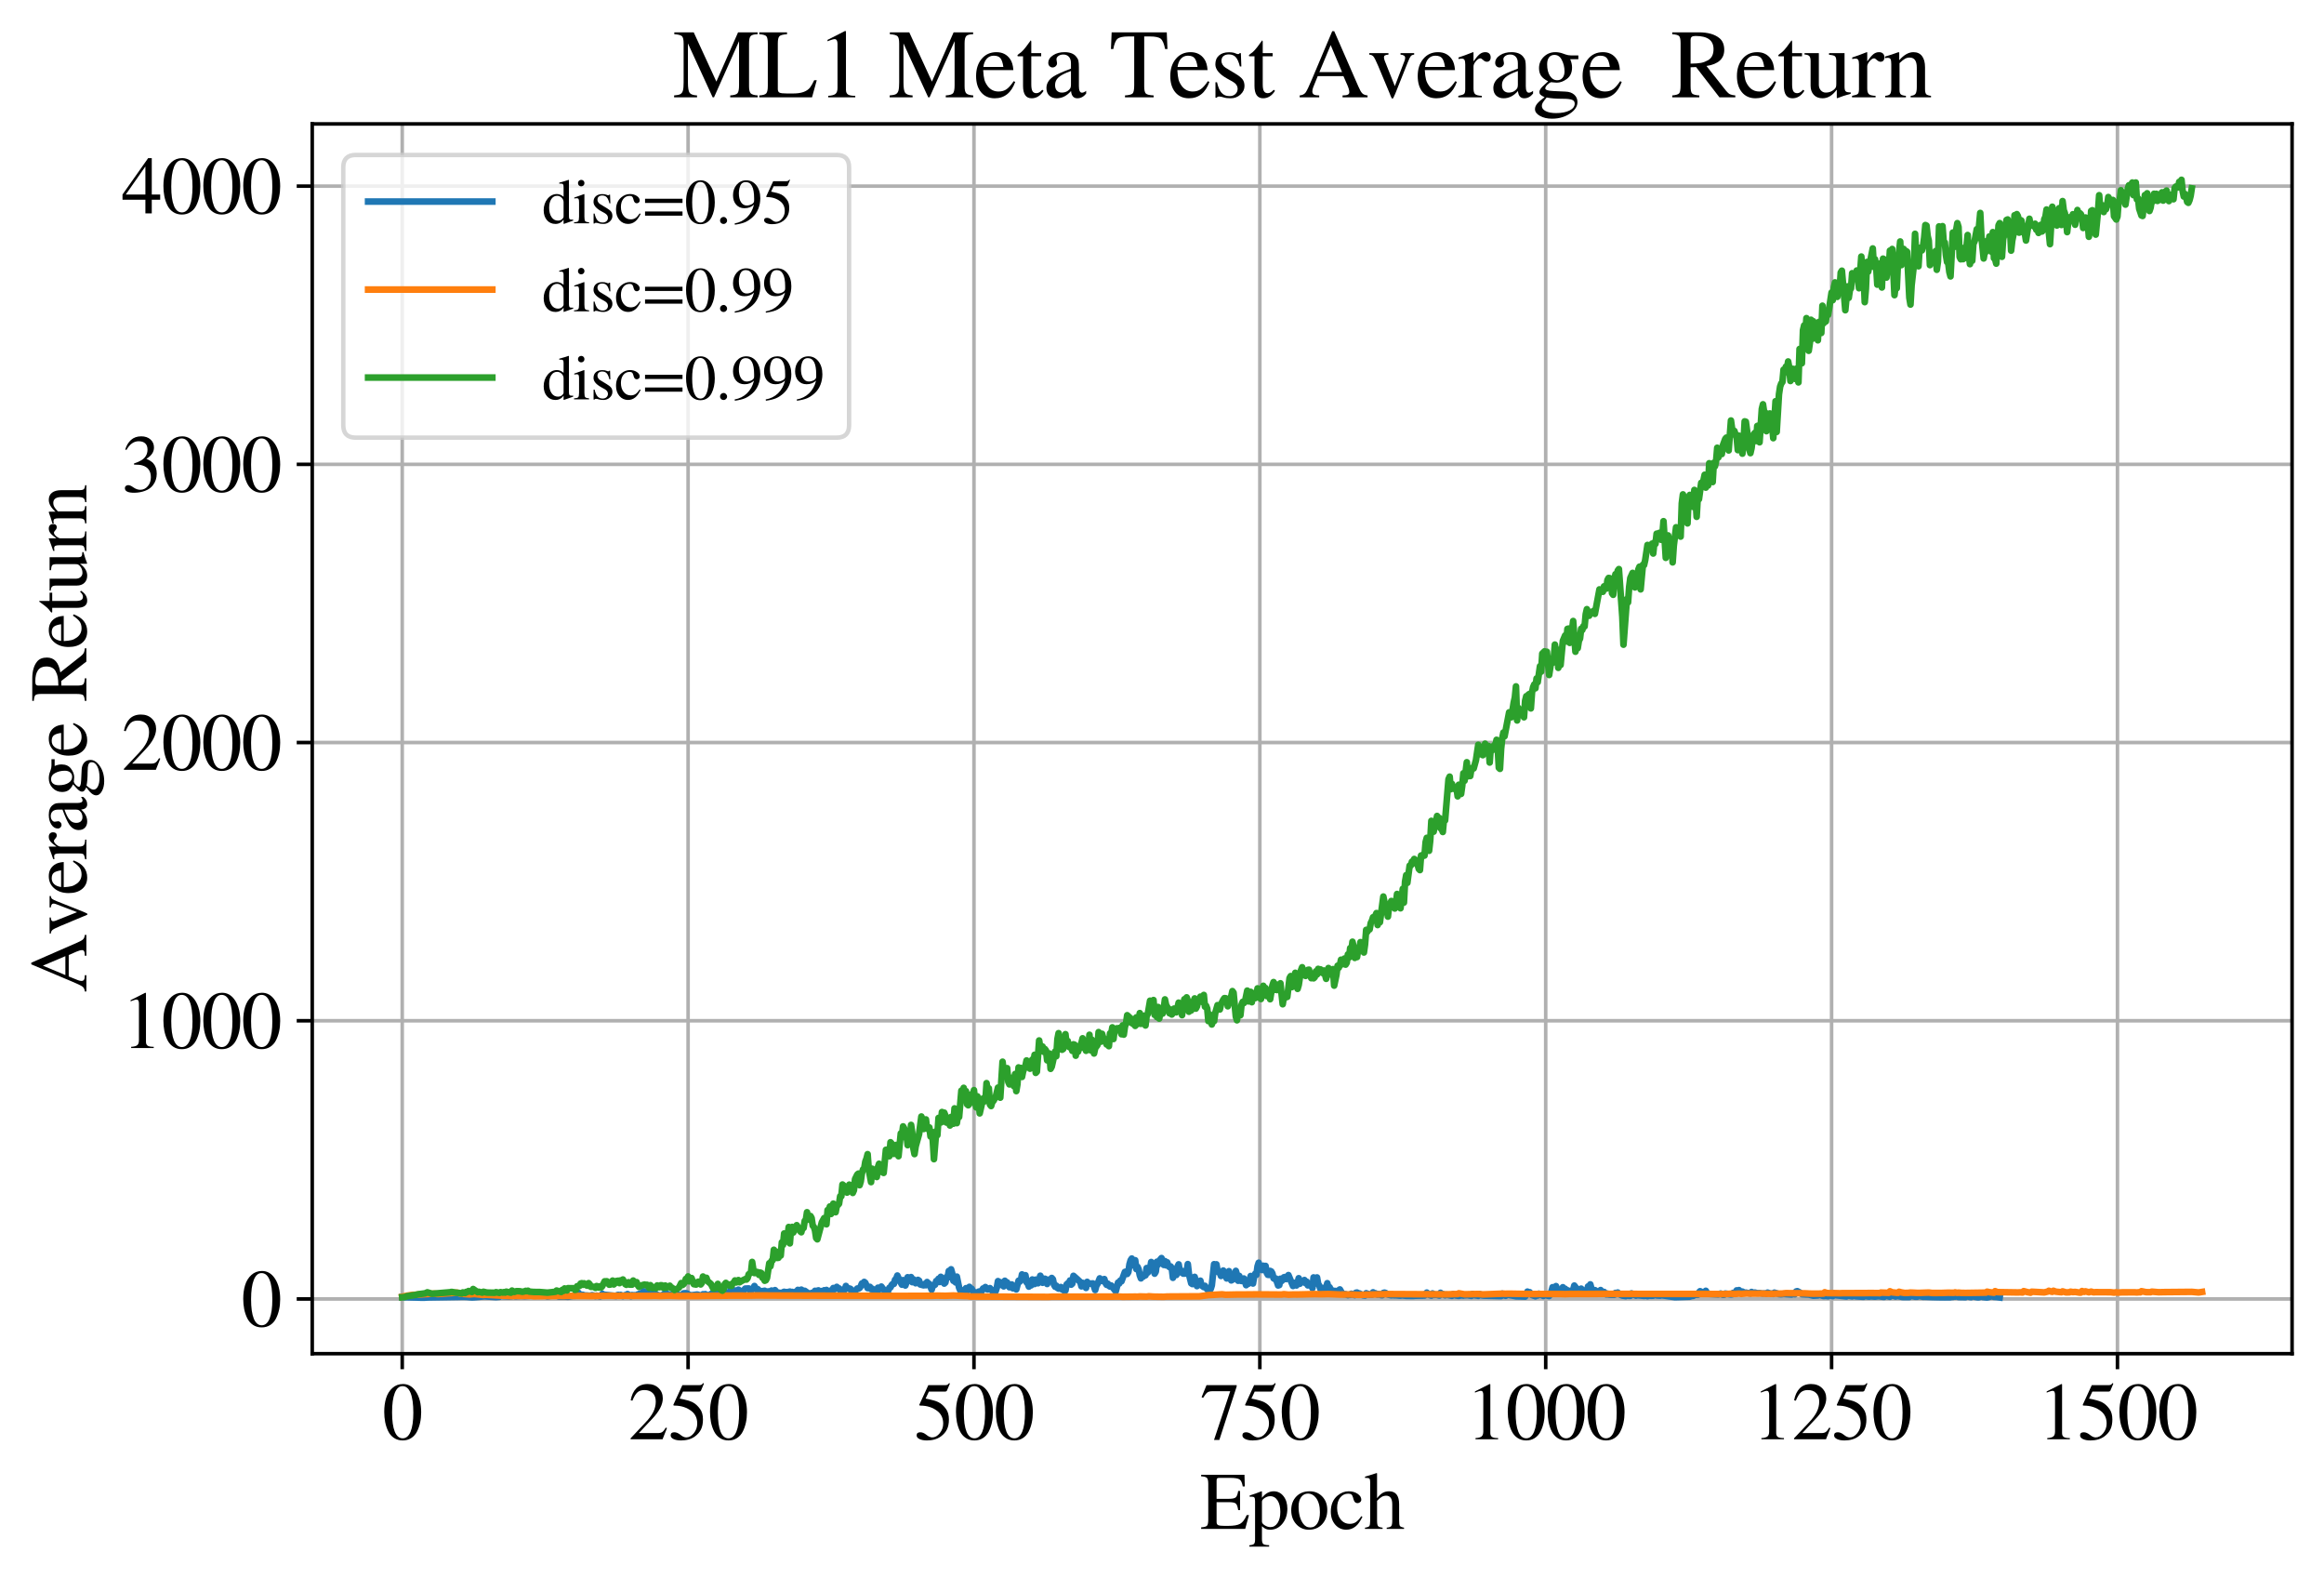 <?xml version="1.0" encoding="utf-8" standalone="no"?>
<!DOCTYPE svg PUBLIC "-//W3C//DTD SVG 1.1//EN"
  "http://www.w3.org/Graphics/SVG/1.1/DTD/svg11.dtd">
<svg xmlns:xlink="http://www.w3.org/1999/xlink" width="524pt" height="355.732pt" viewBox="0 0 524 355.732" xmlns="http://www.w3.org/2000/svg" version="1.1">
 <defs>
  <style type="text/css">*{stroke-linejoin: round; stroke-linecap: butt}</style>
 </defs>
 <g id="figure_1">
  <g id="patch_1">
   <path d="M 0 355.732 
L 524 355.732 
L 524 0 
L 0 0 
z
" style="fill: #ffffff"/>
  </g>
  <g id="axes_1">
   <g id="patch_2">
    <path d="M 70.4 305.132 
L 516.8 305.132 
L 516.8 27.932 
L 70.4 27.932 
z
" style="fill: #ffffff"/>
   </g>
   <g id="matplotlib.axis_1">
    <g id="xtick_1">
     <g id="line2d_1">
      <path d="M 90.691 305.132 
L 90.691 27.932 
" clip-path="url(#p24233cca15)" style="fill: none; stroke: #b0b0b0; stroke-width: 0.8; stroke-linecap: square"/>
     </g>
     <g id="line2d_2">
      <defs>
       <path id="mbcf7880d31" d="M 0 0 
L 0 3.5 
" style="stroke: #000000; stroke-width: 0.8"/>
      </defs>
      <g>
       <use xlink:href="#mbcf7880d31" x="90.691" y="305.132" style="stroke: #000000; stroke-width: 0.8"/>
      </g>
     </g>
     <g id="text_1">
      <!-- 0 -->
      <g transform="translate(86.191 324.425)scale(0.18 -0.18)">
       <defs>
        <path id="STIXGeneral-Regular-30" d="M 3046 2112 
Q 3046 1683 2963 1302 
Q 2880 922 2717 602 
Q 2554 282 2266 96 
Q 1978 -90 1600 -90 
Q 1210 -90 915 108 
Q 621 307 461 640 
Q 301 973 227 1350 
Q 154 1728 154 2150 
Q 154 2746 301 3222 
Q 448 3699 790 4012 
Q 1133 4326 1626 4326 
Q 2253 4326 2649 3712 
Q 3046 3098 3046 2112 
z
M 2432 2080 
Q 2432 3091 2217 3625 
Q 2003 4160 1587 4160 
Q 1190 4160 979 3622 
Q 768 3085 768 2106 
Q 768 1120 979 598 
Q 1190 77 1600 77 
Q 2003 77 2217 598 
Q 2432 1120 2432 2080 
z
" transform="scale(0.016)"/>
       </defs>
       <use xlink:href="#STIXGeneral-Regular-30"/>
      </g>
     </g>
    </g>
    <g id="xtick_2">
     <g id="line2d_3">
      <path d="M 155.147 305.132 
L 155.147 27.932 
" clip-path="url(#p24233cca15)" style="fill: none; stroke: #b0b0b0; stroke-width: 0.8; stroke-linecap: square"/>
     </g>
     <g id="line2d_4">
      <g>
       <use xlink:href="#mbcf7880d31" x="155.147" y="305.132" style="stroke: #000000; stroke-width: 0.8"/>
      </g>
     </g>
     <g id="text_2">
      <!-- 250 -->
      <g transform="translate(141.647 324.425)scale(0.18 -0.18)">
       <defs>
        <path id="STIXGeneral-Regular-32" d="M 3034 877 
L 2688 0 
L 186 0 
L 186 77 
L 1325 1286 
Q 1773 1754 1965 2144 
Q 2157 2534 2157 2950 
Q 2157 3379 1920 3616 
Q 1683 3853 1267 3853 
Q 922 3853 720 3673 
Q 518 3494 326 3021 
L 192 3053 
Q 301 3648 630 3987 
Q 960 4326 1523 4326 
Q 2054 4326 2380 4006 
Q 2707 3686 2707 3200 
Q 2707 2477 1888 1613 
L 832 486 
L 2330 486 
Q 2541 486 2665 569 
Q 2790 653 2944 915 
L 3034 877 
z
" transform="scale(0.016)"/>
        <path id="STIXGeneral-Regular-35" d="M 2803 4358 
L 2573 3814 
Q 2534 3731 2400 3731 
L 1158 3731 
L 902 3187 
Q 1606 3053 1920 2896 
Q 2234 2739 2502 2368 
Q 2726 2061 2726 1555 
Q 2726 1094 2576 780 
Q 2426 467 2099 224 
Q 1664 -90 1011 -90 
Q 646 -90 422 19 
Q 198 128 198 307 
Q 198 550 486 550 
Q 717 550 960 352 
Q 1210 147 1414 147 
Q 1747 147 2012 480 
Q 2278 813 2278 1229 
Q 2278 1843 1850 2189 
Q 1293 2637 486 2637 
Q 410 2637 410 2688 
L 416 2720 
L 1114 4237 
L 2438 4237 
Q 2547 4237 2608 4269 
Q 2669 4301 2746 4403 
L 2803 4358 
z
" transform="scale(0.016)"/>
       </defs>
       <use xlink:href="#STIXGeneral-Regular-32"/>
       <use xlink:href="#STIXGeneral-Regular-35" x="50"/>
       <use xlink:href="#STIXGeneral-Regular-30" x="100"/>
      </g>
     </g>
    </g>
    <g id="xtick_3">
     <g id="line2d_5">
      <path d="M 219.604 305.132 
L 219.604 27.932 
" clip-path="url(#p24233cca15)" style="fill: none; stroke: #b0b0b0; stroke-width: 0.8; stroke-linecap: square"/>
     </g>
     <g id="line2d_6">
      <g>
       <use xlink:href="#mbcf7880d31" x="219.604" y="305.132" style="stroke: #000000; stroke-width: 0.8"/>
      </g>
     </g>
     <g id="text_3">
      <!-- 500 -->
      <g transform="translate(206.104 324.425)scale(0.18 -0.18)">
       <use xlink:href="#STIXGeneral-Regular-35"/>
       <use xlink:href="#STIXGeneral-Regular-30" x="50"/>
       <use xlink:href="#STIXGeneral-Regular-30" x="100"/>
      </g>
     </g>
    </g>
    <g id="xtick_4">
     <g id="line2d_7">
      <path d="M 284.06 305.132 
L 284.06 27.932 
" clip-path="url(#p24233cca15)" style="fill: none; stroke: #b0b0b0; stroke-width: 0.8; stroke-linecap: square"/>
     </g>
     <g id="line2d_8">
      <g>
       <use xlink:href="#mbcf7880d31" x="284.06" y="305.132" style="stroke: #000000; stroke-width: 0.8"/>
      </g>
     </g>
     <g id="text_4">
      <!-- 750 -->
      <g transform="translate(270.56 324.425)scale(0.18 -0.18)">
       <defs>
        <path id="STIXGeneral-Regular-37" d="M 2874 4134 
L 1517 -51 
L 1101 -51 
L 2368 3763 
L 992 3763 
Q 717 3763 582 3667 
Q 448 3571 243 3238 
L 128 3296 
L 512 4237 
L 2874 4237 
L 2874 4134 
z
" transform="scale(0.016)"/>
       </defs>
       <use xlink:href="#STIXGeneral-Regular-37"/>
       <use xlink:href="#STIXGeneral-Regular-35" x="50"/>
       <use xlink:href="#STIXGeneral-Regular-30" x="100"/>
      </g>
     </g>
    </g>
    <g id="xtick_5">
     <g id="line2d_9">
      <path d="M 348.517 305.132 
L 348.517 27.932 
" clip-path="url(#p24233cca15)" style="fill: none; stroke: #b0b0b0; stroke-width: 0.8; stroke-linecap: square"/>
     </g>
     <g id="line2d_10">
      <g>
       <use xlink:href="#mbcf7880d31" x="348.517" y="305.132" style="stroke: #000000; stroke-width: 0.8"/>
      </g>
     </g>
     <g id="text_5">
      <!-- 1000 -->
      <g transform="translate(330.517 324.425)scale(0.18 -0.18)">
       <defs>
        <path id="STIXGeneral-Regular-31" d="M 2522 0 
L 755 0 
L 755 96 
Q 1107 115 1235 227 
Q 1363 339 1363 608 
L 1363 3482 
Q 1363 3795 1171 3795 
Q 1082 3795 883 3718 
L 710 3654 
L 710 3744 
L 1856 4326 
L 1914 4307 
L 1914 486 
Q 1914 275 2042 185 
Q 2170 96 2522 96 
L 2522 0 
z
" transform="scale(0.016)"/>
       </defs>
       <use xlink:href="#STIXGeneral-Regular-31"/>
       <use xlink:href="#STIXGeneral-Regular-30" x="50"/>
       <use xlink:href="#STIXGeneral-Regular-30" x="100"/>
       <use xlink:href="#STIXGeneral-Regular-30" x="150"/>
      </g>
     </g>
    </g>
    <g id="xtick_6">
     <g id="line2d_11">
      <path d="M 412.973 305.132 
L 412.973 27.932 
" clip-path="url(#p24233cca15)" style="fill: none; stroke: #b0b0b0; stroke-width: 0.8; stroke-linecap: square"/>
     </g>
     <g id="line2d_12">
      <g>
       <use xlink:href="#mbcf7880d31" x="412.973" y="305.132" style="stroke: #000000; stroke-width: 0.8"/>
      </g>
     </g>
     <g id="text_6">
      <!-- 1250 -->
      <g transform="translate(394.973 324.425)scale(0.18 -0.18)">
       <use xlink:href="#STIXGeneral-Regular-31"/>
       <use xlink:href="#STIXGeneral-Regular-32" x="50"/>
       <use xlink:href="#STIXGeneral-Regular-35" x="100"/>
       <use xlink:href="#STIXGeneral-Regular-30" x="150"/>
      </g>
     </g>
    </g>
    <g id="xtick_7">
     <g id="line2d_13">
      <path d="M 477.43 305.132 
L 477.43 27.932 
" clip-path="url(#p24233cca15)" style="fill: none; stroke: #b0b0b0; stroke-width: 0.8; stroke-linecap: square"/>
     </g>
     <g id="line2d_14">
      <g>
       <use xlink:href="#mbcf7880d31" x="477.43" y="305.132" style="stroke: #000000; stroke-width: 0.8"/>
      </g>
     </g>
     <g id="text_7">
      <!-- 1500 -->
      <g transform="translate(459.43 324.425)scale(0.18 -0.18)">
       <use xlink:href="#STIXGeneral-Regular-31"/>
       <use xlink:href="#STIXGeneral-Regular-35" x="50"/>
       <use xlink:href="#STIXGeneral-Regular-30" x="100"/>
       <use xlink:href="#STIXGeneral-Regular-30" x="150"/>
      </g>
     </g>
    </g>
    <g id="text_8">
     <!-- Epoch -->
     <g transform="translate(270.605 344.625)scale(0.18 -0.18)">
      <defs>
       <path id="STIXGeneral-Regular-45" d="M 3821 1082 
L 3526 0 
L 77 0 
L 77 122 
Q 442 147 538 252 
Q 634 358 634 730 
L 634 3520 
Q 634 3878 534 3987 
Q 435 4096 77 4115 
L 77 4237 
L 3469 4237 
L 3494 3322 
L 3334 3322 
Q 3264 3750 3085 3872 
Q 2906 3994 2349 3994 
L 1510 3994 
Q 1370 3994 1328 3952 
Q 1286 3910 1286 3763 
L 1286 2355 
L 2253 2355 
Q 2656 2355 2787 2470 
Q 2918 2586 2976 2970 
L 3123 2970 
L 3123 1472 
L 2976 1472 
Q 2918 1875 2790 1984 
Q 2662 2093 2253 2093 
L 1286 2093 
L 1286 538 
Q 1286 346 1420 291 
Q 1555 237 1933 237 
L 2163 237 
Q 2848 237 3136 403 
Q 3424 570 3642 1082 
L 3821 1082 
z
" transform="scale(0.016)"/>
       <path id="STIXGeneral-Regular-70" d="M 1018 2931 
L 1018 2438 
Q 1421 2944 1939 2944 
Q 2406 2944 2707 2560 
Q 3008 2176 3008 1581 
Q 3008 883 2621 409 
Q 2234 -64 1664 -64 
Q 1466 -64 1328 -6 
Q 1190 51 1018 211 
L 1018 -794 
Q 1018 -1094 1120 -1180 
Q 1222 -1267 1581 -1274 
L 1581 -1389 
L 32 -1389 
L 32 -1280 
Q 314 -1254 397 -1171 
Q 480 -1088 480 -838 
L 480 2157 
Q 480 2381 429 2451 
Q 378 2522 218 2522 
Q 115 2522 58 2515 
L 58 2618 
Q 506 2752 979 2944 
L 1018 2931 
z
M 1018 2138 
L 1018 563 
Q 1018 422 1238 281 
Q 1459 141 1683 141 
Q 2029 141 2243 467 
Q 2458 794 2458 1325 
Q 2458 1888 2243 2224 
Q 2029 2560 1670 2560 
Q 1446 2560 1232 2419 
Q 1018 2278 1018 2138 
z
" transform="scale(0.016)"/>
       <path id="STIXGeneral-Regular-6f" d="M 3008 1478 
Q 3008 806 2608 371 
Q 2208 -64 1568 -64 
Q 979 -64 582 368 
Q 186 800 186 1459 
Q 186 2125 582 2534 
Q 979 2944 1626 2944 
Q 2221 2944 2614 2537 
Q 3008 2131 3008 1478 
z
M 2432 1306 
Q 2432 2035 2112 2445 
Q 1856 2765 1504 2765 
Q 1171 2765 966 2493 
Q 762 2221 762 1747 
Q 762 928 1101 435 
Q 1318 115 1677 115 
Q 2029 115 2230 432 
Q 2432 749 2432 1306 
z
" transform="scale(0.016)"/>
       <path id="STIXGeneral-Regular-63" d="M 2547 998 
L 2637 941 
Q 2362 403 2112 205 
Q 1786 -64 1376 -64 
Q 845 -64 502 336 
Q 160 736 160 1357 
Q 160 2170 698 2618 
Q 1094 2944 1562 2944 
Q 1965 2944 2256 2749 
Q 2547 2554 2547 2285 
Q 2547 2176 2457 2096 
Q 2368 2016 2246 2016 
Q 2022 2016 1939 2310 
L 1901 2451 
Q 1850 2630 1773 2694 
Q 1696 2758 1523 2758 
Q 1133 2758 893 2451 
Q 653 2144 653 1645 
Q 653 1094 928 745 
Q 1203 397 1645 397 
Q 1920 397 2118 528 
Q 2317 659 2547 998 
z
" transform="scale(0.016)"/>
       <path id="STIXGeneral-Regular-68" d="M 3117 0 
L 1760 0 
L 1760 96 
Q 2042 128 2118 224 
Q 2195 320 2195 653 
L 2195 1920 
Q 2195 2598 1722 2598 
Q 1530 2598 1370 2508 
Q 1210 2419 1005 2195 
L 1005 653 
Q 1005 320 1081 224 
Q 1158 128 1440 96 
L 1440 0 
L 58 0 
L 58 96 
Q 333 134 400 224 
Q 467 314 467 653 
L 467 3667 
Q 467 3872 406 3933 
Q 346 3994 141 3994 
Q 83 3994 64 3987 
L 64 4090 
L 237 4141 
Q 730 4288 973 4371 
L 1005 4352 
L 1005 2406 
Q 1229 2694 1446 2819 
Q 1664 2944 1946 2944 
Q 2733 2944 2733 1926 
L 2733 653 
Q 2733 320 2793 233 
Q 2854 147 3117 96 
L 3117 0 
z
" transform="scale(0.016)"/>
      </defs>
      <use xlink:href="#STIXGeneral-Regular-45"/>
      <use xlink:href="#STIXGeneral-Regular-70" x="61.1"/>
      <use xlink:href="#STIXGeneral-Regular-6f" x="111.1"/>
      <use xlink:href="#STIXGeneral-Regular-63" x="161.1"/>
      <use xlink:href="#STIXGeneral-Regular-68" x="205.5"/>
     </g>
    </g>
   </g>
   <g id="matplotlib.axis_2">
    <g id="ytick_1">
     <g id="line2d_15">
      <path d="M 70.4 292.797 
L 516.8 292.797 
" clip-path="url(#p24233cca15)" style="fill: none; stroke: #b0b0b0; stroke-width: 0.8; stroke-linecap: square"/>
     </g>
     <g id="line2d_16">
      <defs>
       <path id="md3e6e0f0a5" d="M 0 0 
L -3.5 0 
" style="stroke: #000000; stroke-width: 0.8"/>
      </defs>
      <g>
       <use xlink:href="#md3e6e0f0a5" x="70.4" y="292.797" style="stroke: #000000; stroke-width: 0.8"/>
      </g>
     </g>
     <g id="text_9">
      <!-- 0 -->
      <g transform="translate(54.4 298.944)scale(0.18 -0.18)">
       <use xlink:href="#STIXGeneral-Regular-30"/>
      </g>
     </g>
    </g>
    <g id="ytick_2">
     <g id="line2d_17">
      <path d="M 70.4 230.086 
L 516.8 230.086 
" clip-path="url(#p24233cca15)" style="fill: none; stroke: #b0b0b0; stroke-width: 0.8; stroke-linecap: square"/>
     </g>
     <g id="line2d_18">
      <g>
       <use xlink:href="#md3e6e0f0a5" x="70.4" y="230.086" style="stroke: #000000; stroke-width: 0.8"/>
      </g>
     </g>
     <g id="text_10">
      <!-- 1000 -->
      <g transform="translate(27.4 236.233)scale(0.18 -0.18)">
       <use xlink:href="#STIXGeneral-Regular-31"/>
       <use xlink:href="#STIXGeneral-Regular-30" x="50"/>
       <use xlink:href="#STIXGeneral-Regular-30" x="100"/>
       <use xlink:href="#STIXGeneral-Regular-30" x="150"/>
      </g>
     </g>
    </g>
    <g id="ytick_3">
     <g id="line2d_19">
      <path d="M 70.4 167.375 
L 516.8 167.375 
" clip-path="url(#p24233cca15)" style="fill: none; stroke: #b0b0b0; stroke-width: 0.8; stroke-linecap: square"/>
     </g>
     <g id="line2d_20">
      <g>
       <use xlink:href="#md3e6e0f0a5" x="70.4" y="167.375" style="stroke: #000000; stroke-width: 0.8"/>
      </g>
     </g>
     <g id="text_11">
      <!-- 2000 -->
      <g transform="translate(27.4 173.522)scale(0.18 -0.18)">
       <use xlink:href="#STIXGeneral-Regular-32"/>
       <use xlink:href="#STIXGeneral-Regular-30" x="50"/>
       <use xlink:href="#STIXGeneral-Regular-30" x="100"/>
       <use xlink:href="#STIXGeneral-Regular-30" x="150"/>
      </g>
     </g>
    </g>
    <g id="ytick_4">
     <g id="line2d_21">
      <path d="M 70.4 104.664 
L 516.8 104.664 
" clip-path="url(#p24233cca15)" style="fill: none; stroke: #b0b0b0; stroke-width: 0.8; stroke-linecap: square"/>
     </g>
     <g id="line2d_22">
      <g>
       <use xlink:href="#md3e6e0f0a5" x="70.4" y="104.664" style="stroke: #000000; stroke-width: 0.8"/>
      </g>
     </g>
     <g id="text_12">
      <!-- 3000 -->
      <g transform="translate(27.4 110.81)scale(0.18 -0.18)">
       <defs>
        <path id="STIXGeneral-Regular-33" d="M 390 3264 
L 288 3290 
Q 435 3770 748 4048 
Q 1062 4326 1542 4326 
Q 1990 4326 2265 4083 
Q 2541 3840 2541 3450 
Q 2541 2925 1946 2566 
Q 2298 2413 2477 2227 
Q 2758 1914 2758 1402 
Q 2758 890 2464 506 
Q 2246 211 1840 60 
Q 1434 -90 979 -90 
Q 262 -90 262 275 
Q 262 378 339 442 
Q 416 506 525 506 
Q 685 506 915 339 
Q 1197 141 1466 141 
Q 1818 141 2058 425 
Q 2298 710 2298 1120 
Q 2298 1856 1632 2048 
Q 1434 2112 979 2112 
L 979 2202 
Q 1338 2323 1517 2432 
Q 2035 2726 2035 3290 
Q 2035 3610 1852 3776 
Q 1670 3942 1344 3942 
Q 768 3942 390 3264 
z
" transform="scale(0.016)"/>
       </defs>
       <use xlink:href="#STIXGeneral-Regular-33"/>
       <use xlink:href="#STIXGeneral-Regular-30" x="50"/>
       <use xlink:href="#STIXGeneral-Regular-30" x="100"/>
       <use xlink:href="#STIXGeneral-Regular-30" x="150"/>
      </g>
     </g>
    </g>
    <g id="ytick_5">
     <g id="line2d_23">
      <path d="M 70.4 41.953 
L 516.8 41.953 
" clip-path="url(#p24233cca15)" style="fill: none; stroke: #b0b0b0; stroke-width: 0.8; stroke-linecap: square"/>
     </g>
     <g id="line2d_24">
      <g>
       <use xlink:href="#md3e6e0f0a5" x="70.4" y="41.953" style="stroke: #000000; stroke-width: 0.8"/>
      </g>
     </g>
     <g id="text_13">
      <!-- 4000 -->
      <g transform="translate(27.4 48.099)scale(0.18 -0.18)">
       <defs>
        <path id="STIXGeneral-Regular-34" d="M 3027 1069 
L 2368 1069 
L 2368 0 
L 1869 0 
L 1869 1069 
L 77 1069 
L 77 1478 
L 2086 4326 
L 2368 4326 
L 2368 1478 
L 3027 1478 
L 3027 1069 
z
M 1869 1478 
L 1869 3674 
L 333 1478 
L 1869 1478 
z
" transform="scale(0.016)"/>
       </defs>
       <use xlink:href="#STIXGeneral-Regular-34"/>
       <use xlink:href="#STIXGeneral-Regular-30" x="50"/>
       <use xlink:href="#STIXGeneral-Regular-30" x="100"/>
       <use xlink:href="#STIXGeneral-Regular-30" x="150"/>
      </g>
     </g>
    </g>
    <g id="text_14">
     <!-- Average Return -->
     <g transform="translate(19.477 223.765)rotate(-90)scale(0.18 -0.18)">
      <defs>
       <path id="STIXGeneral-Regular-41" d="M 4525 0 
L 2893 0 
L 2893 122 
Q 3149 122 3245 179 
Q 3334 224 3334 333 
Q 3334 499 3213 781 
L 2950 1382 
L 1274 1382 
L 979 653 
Q 922 506 922 384 
Q 922 237 1027 179 
Q 1133 122 1370 122 
L 1370 0 
L 96 0 
L 96 122 
Q 365 147 486 316 
Q 608 486 902 1190 
L 2221 4314 
L 2349 4314 
L 3923 710 
Q 4064 378 4176 262 
Q 4288 147 4525 122 
L 4525 0 
z
M 2861 1645 
L 2118 3405 
L 1382 1645 
L 2861 1645 
z
" transform="scale(0.016)"/>
       <path id="STIXGeneral-Regular-76" d="M 3053 2880 
L 3053 2784 
Q 2906 2771 2835 2688 
Q 2765 2605 2637 2285 
L 1818 230 
Q 1690 -90 1638 -90 
Q 1587 -90 1523 77 
Q 1510 96 1497 141 
Q 1485 186 1472 211 
L 704 2048 
Q 499 2534 403 2652 
Q 307 2771 122 2784 
L 122 2880 
L 1376 2880 
L 1376 2784 
Q 1210 2771 1146 2732 
Q 1082 2694 1082 2611 
Q 1082 2509 1139 2368 
L 1792 730 
L 2426 2387 
Q 2464 2483 2464 2579 
Q 2464 2758 2163 2784 
L 2163 2880 
L 3053 2880 
z
" transform="scale(0.016)"/>
       <path id="STIXGeneral-Regular-65" d="M 2611 1050 
L 2714 1005 
Q 2330 -64 1376 -64 
Q 813 -64 486 329 
Q 160 723 160 1389 
Q 160 2074 525 2509 
Q 890 2944 1485 2944 
Q 2061 2944 2374 2502 
Q 2560 2246 2592 1773 
L 621 1773 
Q 646 1370 700 1158 
Q 755 947 915 730 
Q 1184 378 1626 378 
Q 1939 378 2153 531 
Q 2368 685 2611 1050 
z
M 634 1978 
L 1939 1978 
Q 1882 2381 1750 2547 
Q 1619 2714 1312 2714 
Q 1043 2714 864 2525 
Q 685 2336 634 1978 
z
" transform="scale(0.016)"/>
       <path id="STIXGeneral-Regular-72" d="M 1024 2931 
L 1024 2342 
Q 1267 2688 1430 2816 
Q 1594 2944 1792 2944 
Q 1958 2944 2051 2854 
Q 2144 2765 2144 2605 
Q 2144 2470 2077 2393 
Q 2010 2317 1894 2317 
Q 1773 2317 1638 2445 
Q 1536 2541 1472 2541 
Q 1338 2541 1181 2355 
Q 1024 2170 1024 2016 
L 1024 576 
Q 1024 301 1133 205 
Q 1242 109 1568 96 
L 1568 0 
L 32 0 
L 32 96 
Q 339 154 412 224 
Q 486 294 486 538 
L 486 2138 
Q 486 2349 438 2435 
Q 390 2522 269 2522 
Q 166 2522 45 2496 
L 45 2598 
Q 448 2726 992 2944 
L 1024 2931 
z
" transform="scale(0.016)"/>
       <path id="STIXGeneral-Regular-61" d="M 2829 422 
L 2829 243 
Q 2586 -64 2253 -64 
Q 1888 -64 1843 403 
L 1837 403 
Q 1427 -64 909 -64 
Q 608 -64 422 112 
Q 237 288 237 602 
Q 237 1050 685 1350 
Q 992 1555 1837 1869 
L 1837 2214 
Q 1837 2502 1699 2646 
Q 1562 2790 1338 2790 
Q 1146 2790 1018 2697 
Q 890 2605 890 2477 
Q 890 2419 909 2348 
Q 928 2278 928 2208 
Q 928 2112 841 2029 
Q 755 1946 634 1946 
Q 525 1946 441 2029 
Q 358 2112 358 2240 
Q 358 2547 685 2752 
Q 986 2944 1421 2944 
Q 1939 2944 2176 2656 
Q 2291 2522 2323 2384 
Q 2355 2246 2355 1946 
L 2355 723 
Q 2355 301 2554 301 
Q 2682 301 2829 422 
z
M 1837 813 
L 1837 1715 
Q 1248 1510 1018 1293 
Q 800 1094 800 800 
Q 800 557 921 432 
Q 1043 307 1242 307 
Q 1453 307 1613 410 
Q 1747 506 1792 589 
Q 1837 672 1837 813 
z
" transform="scale(0.016)"/>
       <path id="STIXGeneral-Regular-67" d="M 3008 2483 
L 2477 2483 
Q 2598 2208 2598 1946 
Q 2598 1453 2265 1203 
Q 1933 954 1600 954 
Q 1530 954 1357 973 
L 1235 986 
Q 1107 947 979 812 
Q 851 678 851 582 
Q 851 435 1350 410 
L 2176 371 
Q 2528 358 2739 172 
Q 2950 -13 2950 -314 
Q 2950 -685 2566 -986 
Q 2035 -1395 1286 -1395 
Q 826 -1395 502 -1212 
Q 179 -1030 179 -774 
Q 179 -595 320 -419 
Q 461 -243 806 6 
Q 602 102 534 172 
Q 467 243 467 346 
Q 467 531 762 787 
Q 909 915 1037 1043 
Q 717 1203 579 1401 
Q 442 1600 442 1901 
Q 442 2336 752 2640 
Q 1062 2944 1510 2944 
Q 1766 2944 2022 2848 
L 2163 2797 
Q 2349 2733 2515 2733 
L 3008 2733 
L 3008 2483 
z
M 973 2163 
L 973 2144 
Q 973 1683 1155 1398 
Q 1338 1114 1632 1114 
Q 1850 1114 1978 1270 
Q 2106 1427 2106 1690 
Q 2106 2112 1914 2464 
Q 1754 2765 1446 2765 
Q 1222 2765 1097 2605 
Q 973 2445 973 2163 
z
M 2771 -410 
Q 2771 -230 2595 -163 
Q 2419 -96 1978 -96 
Q 1344 -96 941 -13 
Q 749 -243 688 -348 
Q 627 -454 627 -563 
Q 627 -774 880 -902 
Q 1133 -1030 1555 -1030 
Q 2099 -1030 2435 -860 
Q 2771 -691 2771 -410 
z
" transform="scale(0.016)"/>
       <path id="STIXGeneral-Regular-20" transform="scale(0.016)"/>
       <path id="STIXGeneral-Regular-52" d="M 4224 0 
L 3187 0 
L 1664 1971 
L 1306 1958 
L 1306 717 
Q 1306 352 1405 249 
Q 1504 147 1875 122 
L 1875 0 
L 109 0 
L 109 122 
Q 474 154 563 262 
Q 653 371 653 794 
L 653 3526 
Q 653 3885 563 3987 
Q 474 4090 109 4115 
L 109 4237 
L 1850 4237 
Q 2726 4237 3187 3859 
Q 3501 3603 3501 3091 
Q 3501 2221 2342 2042 
L 3622 422 
Q 3757 256 3878 198 
Q 4000 141 4224 122 
L 4224 0 
z
M 1306 3731 
L 1306 2195 
Q 1766 2202 1990 2246 
Q 2214 2291 2438 2413 
Q 2803 2618 2803 3142 
Q 2803 4000 1632 4000 
Q 1459 4000 1382 3945 
Q 1306 3891 1306 3731 
z
" transform="scale(0.016)"/>
       <path id="STIXGeneral-Regular-74" d="M 1702 493 
L 1786 422 
Q 1478 -64 1011 -64 
Q 448 -64 448 749 
L 448 2675 
L 109 2675 
Q 83 2694 83 2720 
Q 83 2771 192 2842 
Q 435 2982 813 3526 
Q 826 3546 874 3606 
Q 922 3667 941 3706 
Q 986 3706 986 3622 
L 986 2880 
L 1632 2880 
L 1632 2675 
L 986 2675 
L 986 845 
Q 986 538 1062 403 
Q 1139 269 1318 269 
Q 1510 269 1702 493 
z
" transform="scale(0.016)"/>
       <path id="STIXGeneral-Regular-75" d="M 3072 320 
L 3072 230 
Q 2573 96 2195 -58 
L 2163 -38 
L 2163 486 
L 2150 486 
Q 1747 -64 1235 -64 
Q 870 -64 662 160 
Q 454 384 454 755 
L 454 2362 
Q 454 2598 371 2688 
Q 288 2778 58 2790 
L 58 2880 
L 992 2880 
L 992 813 
Q 992 595 1123 451 
Q 1254 307 1446 307 
Q 1760 307 1984 506 
Q 2067 582 2099 649 
Q 2131 717 2131 877 
L 2131 2355 
Q 2131 2605 2041 2678 
Q 1952 2752 1658 2771 
L 1658 2880 
L 2669 2880 
L 2669 685 
Q 2669 461 2742 390 
Q 2816 320 3034 320 
L 3072 320 
z
" transform="scale(0.016)"/>
       <path id="STIXGeneral-Regular-6e" d="M 3104 0 
L 1773 0 
L 1779 96 
Q 2016 115 2096 233 
Q 2176 352 2176 672 
L 2176 1946 
Q 2176 2592 1709 2592 
Q 1549 2592 1408 2515 
Q 1267 2438 1050 2227 
L 1050 461 
Q 1050 269 1136 192 
Q 1222 115 1466 96 
L 1466 0 
L 115 0 
L 115 96 
Q 358 115 435 214 
Q 512 314 512 602 
L 512 2157 
Q 512 2394 467 2483 
Q 422 2573 288 2573 
Q 160 2573 102 2547 
L 102 2656 
Q 550 2784 979 2944 
L 1030 2925 
L 1030 2426 
L 1037 2426 
Q 1491 2944 1958 2944 
Q 2323 2944 2518 2688 
Q 2714 2432 2714 1958 
L 2714 544 
Q 2714 288 2790 205 
Q 2867 122 3104 96 
L 3104 0 
z
" transform="scale(0.016)"/>
      </defs>
      <use xlink:href="#STIXGeneral-Regular-41"/>
      <use xlink:href="#STIXGeneral-Regular-76" x="72.2"/>
      <use xlink:href="#STIXGeneral-Regular-65" x="122.2"/>
      <use xlink:href="#STIXGeneral-Regular-72" x="166.6"/>
      <use xlink:href="#STIXGeneral-Regular-61" x="199.9"/>
      <use xlink:href="#STIXGeneral-Regular-67" x="244.3"/>
      <use xlink:href="#STIXGeneral-Regular-65" x="294.3"/>
      <use xlink:href="#STIXGeneral-Regular-20" x="338.7"/>
      <use xlink:href="#STIXGeneral-Regular-52" x="363.7"/>
      <use xlink:href="#STIXGeneral-Regular-65" x="430.4"/>
      <use xlink:href="#STIXGeneral-Regular-74" x="474.8"/>
      <use xlink:href="#STIXGeneral-Regular-75" x="502.6"/>
      <use xlink:href="#STIXGeneral-Regular-72" x="552.6"/>
      <use xlink:href="#STIXGeneral-Regular-6e" x="585.9"/>
     </g>
    </g>
   </g>
   <g id="line2d_25">
    <path d="M 90.691 292.382 
L 93.785 292.464 
L 94.816 292.504 
L 95.59 292.513 
L 96.621 292.446 
L 103.582 292.33 
L 104.098 292.306 
L 105.129 292.325 
L 106.418 292.444 
L 106.934 292.415 
L 109.254 292.199 
L 111.833 292.368 
L 112.606 292.303 
L 112.864 292.036 
L 113.38 292.153 
L 113.895 292.172 
L 114.669 292.224 
L 115.442 292.151 
L 115.7 292.041 
L 116.216 292.197 
L 116.731 292.144 
L 117.505 292.106 
L 118.278 292.156 
L 119.825 292.04 
L 120.083 291.861 
L 120.857 292.018 
L 121.372 291.999 
L 121.63 291.757 
L 121.888 291.733 
L 122.661 292.039 
L 122.919 292.009 
L 123.435 292.207 
L 124.208 292.065 
L 124.724 291.882 
L 125.24 292.064 
L 125.497 291.95 
L 126.013 292.253 
L 127.56 292.265 
L 128.076 292.298 
L 129.107 292.097 
L 129.623 292.091 
L 130.138 292.024 
L 130.396 291.364 
L 130.654 291.725 
L 131.17 291.872 
L 131.427 291.858 
L 131.685 291.986 
L 132.459 292.021 
L 132.974 292.082 
L 133.49 291.947 
L 134.006 292.068 
L 134.264 292.137 
L 134.521 292.04 
L 135.295 292.206 
L 135.553 292.072 
L 135.81 291.639 
L 136.068 291.824 
L 138.904 292.117 
L 139.162 291.929 
L 139.42 291.878 
L 139.678 291.962 
L 139.936 291.883 
L 140.451 292.139 
L 140.967 291.92 
L 141.225 292.056 
L 141.483 291.699 
L 142.256 292.155 
L 142.514 291.914 
L 142.772 292.001 
L 143.03 291.937 
L 143.545 292.052 
L 143.803 291.766 
L 144.061 291.979 
L 144.319 291.533 
L 144.577 291.789 
L 144.834 291.668 
L 145.092 291.049 
L 145.35 291.123 
L 145.608 291.519 
L 145.866 291.537 
L 146.124 291.409 
L 146.381 291.747 
L 146.639 291.837 
L 146.897 291.783 
L 147.155 291.149 
L 147.67 291.64 
L 148.444 291.971 
L 148.96 292.025 
L 149.217 292.042 
L 149.733 291.682 
L 149.991 291.418 
L 151.022 291.947 
L 151.28 291.802 
L 151.538 291.832 
L 152.054 291.67 
L 152.569 291.625 
L 153.085 291.93 
L 153.858 291.97 
L 154.116 291.522 
L 154.632 291.49 
L 154.89 291.566 
L 155.405 291.871 
L 155.921 291.969 
L 157.21 291.797 
L 157.726 291.953 
L 158.241 291.995 
L 158.499 291.74 
L 158.757 291.881 
L 159.015 291.712 
L 159.273 291.897 
L 160.046 291.944 
L 160.304 291.668 
L 160.562 291.561 
L 161.077 291.525 
L 161.335 291.78 
L 161.593 291.868 
L 162.367 291.308 
L 162.624 291.513 
L 163.14 291.16 
L 163.398 291.469 
L 163.656 291.381 
L 163.914 291.638 
L 164.171 291.659 
L 164.429 291.381 
L 164.687 290.806 
L 165.203 291.325 
L 165.46 291.375 
L 165.718 290.876 
L 165.976 290.923 
L 166.234 291.211 
L 166.492 290.702 
L 167.007 291.065 
L 167.265 291.366 
L 168.039 290.462 
L 168.812 290.425 
L 169.07 290.871 
L 169.328 290.896 
L 169.844 290.381 
L 170.101 289.876 
L 170.617 290.74 
L 170.875 290.596 
L 171.39 291.119 
L 172.422 290.947 
L 172.937 291.343 
L 173.195 291.093 
L 173.453 291.358 
L 173.711 291.025 
L 173.969 290.898 
L 174.484 291.402 
L 174.742 290.808 
L 175.516 291.678 
L 175.774 291.393 
L 176.031 291.734 
L 176.547 291.285 
L 176.805 291.181 
L 177.063 291.444 
L 177.32 291.238 
L 177.578 291.504 
L 177.836 291.198 
L 178.094 291.132 
L 178.352 291.271 
L 178.61 291.205 
L 178.867 291.348 
L 179.125 291.313 
L 179.383 291.166 
L 179.641 291.27 
L 179.899 290.753 
L 180.157 291.008 
L 180.414 290.94 
L 180.672 290.698 
L 181.188 291.031 
L 181.446 290.96 
L 182.219 291.508 
L 182.477 291.542 
L 182.735 291.715 
L 182.993 291.452 
L 183.25 291.487 
L 183.508 291.328 
L 183.766 290.959 
L 184.024 291.029 
L 184.54 290.858 
L 184.797 291.103 
L 185.055 291.128 
L 185.313 291.009 
L 185.571 291.084 
L 185.829 290.837 
L 186.087 290.913 
L 186.344 290.766 
L 186.86 291.182 
L 187.118 291.292 
L 187.376 290.87 
L 187.633 291.011 
L 187.891 290.334 
L 188.149 290.626 
L 188.407 290.478 
L 188.665 290.072 
L 188.923 290.455 
L 189.18 290.41 
L 189.696 291.343 
L 189.954 290.848 
L 190.212 290.628 
L 190.47 290.723 
L 190.727 289.867 
L 190.985 290.319 
L 191.501 290.437 
L 191.759 290.517 
L 192.017 291.185 
L 192.274 290.955 
L 192.532 291.247 
L 193.306 290.437 
L 193.563 290.459 
L 193.821 290.325 
L 194.079 289.929 
L 194.337 289.31 
L 194.595 289.253 
L 194.853 288.954 
L 195.11 289.164 
L 195.626 290.349 
L 195.884 290.339 
L 196.142 290.067 
L 196.4 290.584 
L 196.657 290.48 
L 197.689 291.378 
L 197.947 290.262 
L 198.204 290.677 
L 198.72 290.003 
L 199.236 290.718 
L 199.751 290.914 
L 200.009 290.85 
L 200.267 290.943 
L 200.525 290.287 
L 200.783 290.177 
L 201.04 289.665 
L 201.298 289.401 
L 201.556 289.391 
L 201.814 288.456 
L 202.072 288.238 
L 202.33 287.515 
L 202.845 288.646 
L 203.361 289.578 
L 203.619 288.547 
L 203.877 289.516 
L 204.134 289.759 
L 204.392 289.036 
L 204.65 287.902 
L 204.908 288.425 
L 205.423 287.865 
L 205.681 289.001 
L 205.939 288.368 
L 206.197 288.975 
L 206.455 289.249 
L 206.97 288.495 
L 207.228 288.667 
L 207.486 289.52 
L 208.26 289.724 
L 208.517 289.397 
L 208.775 289.694 
L 209.033 288.98 
L 209.291 289.327 
L 209.549 289.4 
L 210.064 290.705 
L 210.322 289.731 
L 210.58 289.734 
L 210.838 289.573 
L 211.096 288.75 
L 211.353 288.986 
L 211.611 288.239 
L 211.869 288.965 
L 212.127 287.805 
L 212.9 289.326 
L 213.158 289.084 
L 213.416 287.844 
L 213.674 287.883 
L 213.932 286.48 
L 214.19 287.877 
L 214.447 286.11 
L 214.705 287.029 
L 214.963 288.702 
L 215.221 288.243 
L 215.479 289.068 
L 215.737 287.76 
L 216.252 290.256 
L 216.51 290.851 
L 216.768 290.802 
L 217.026 291.033 
L 217.283 291.009 
L 217.541 291.356 
L 217.799 290.368 
L 218.057 290.975 
L 218.315 290.704 
L 218.573 290.066 
L 218.83 290.6 
L 219.088 290.498 
L 219.346 291.029 
L 219.862 291.384 
L 220.12 291.418 
L 220.377 291.592 
L 220.635 291.155 
L 220.893 291.092 
L 221.151 291.326 
L 221.667 290.425 
L 221.924 290.454 
L 222.182 290.112 
L 222.44 290.564 
L 222.698 290.637 
L 222.956 290.564 
L 223.213 290.357 
L 223.729 290.979 
L 223.987 291.297 
L 224.245 291.076 
L 224.503 291.017 
L 224.76 290.223 
L 225.018 288.774 
L 225.276 289.422 
L 225.534 289.011 
L 225.792 289.648 
L 226.05 289.548 
L 226.307 289.957 
L 226.565 288.698 
L 226.823 289.201 
L 227.081 289.063 
L 227.597 290.155 
L 227.854 290.021 
L 228.112 289.519 
L 228.37 290.385 
L 228.628 290.361 
L 228.886 289.994 
L 229.143 290.639 
L 229.659 288.683 
L 229.917 288.897 
L 230.175 288.611 
L 230.433 287.261 
L 230.69 287.836 
L 230.948 287.902 
L 231.206 287.445 
L 231.464 289.041 
L 231.722 289.27 
L 231.98 290.007 
L 232.237 289.5 
L 232.495 289.727 
L 232.753 288.403 
L 233.011 288.686 
L 233.269 289.421 
L 233.527 288.439 
L 233.784 288.6 
L 234.042 289.253 
L 234.558 287.56 
L 234.816 288.093 
L 235.073 289.142 
L 235.331 288.88 
L 235.589 288.235 
L 235.847 288.36 
L 236.105 289.415 
L 236.363 288.514 
L 236.62 288.417 
L 236.878 288.683 
L 237.136 288.064 
L 237.394 288.359 
L 237.652 289.596 
L 237.91 290.038 
L 238.167 289.796 
L 238.425 290.309 
L 238.683 290.459 
L 238.941 290.402 
L 239.199 290.11 
L 239.457 290.641 
L 239.714 290.336 
L 239.972 290.956 
L 240.23 290.901 
L 240.488 289.532 
L 240.746 289.281 
L 241.003 289.202 
L 241.261 288.624 
L 241.519 289.569 
L 241.777 289.339 
L 242.035 287.581 
L 242.808 288.269 
L 243.582 288.993 
L 243.84 289.948 
L 244.097 289.166 
L 244.355 289.685 
L 244.613 289.267 
L 244.871 290.305 
L 245.129 288.945 
L 245.387 289.379 
L 246.418 289.292 
L 246.933 290.783 
L 247.191 289.817 
L 247.449 289.426 
L 247.965 288.153 
L 248.223 288.758 
L 248.48 288.473 
L 248.738 288.763 
L 248.996 288.311 
L 249.254 289.193 
L 249.512 289.598 
L 249.77 289.345 
L 250.027 289.828 
L 250.285 290.002 
L 250.543 289.757 
L 251.574 291.067 
L 252.09 289.1 
L 252.348 289.319 
L 252.606 288.645 
L 252.863 288.814 
L 253.637 286.702 
L 253.895 286.625 
L 254.153 287.158 
L 254.41 286.744 
L 254.668 284.99 
L 254.926 284.086 
L 255.184 283.685 
L 255.7 285.293 
L 255.957 284.071 
L 256.215 286.06 
L 256.473 285.543 
L 256.731 286.11 
L 256.989 287.441 
L 257.247 288.152 
L 257.504 287.532 
L 257.762 287.755 
L 258.02 287.296 
L 258.278 287.463 
L 258.536 285.833 
L 258.793 286.844 
L 259.309 285.916 
L 259.567 284.469 
L 259.825 284.806 
L 260.34 287.089 
L 260.598 286.642 
L 260.856 284.41 
L 261.114 285.048 
L 261.372 284.2 
L 261.887 283.581 
L 262.403 285.12 
L 262.661 284.26 
L 262.919 285.215 
L 263.177 284.54 
L 263.434 285.356 
L 263.692 285.611 
L 263.95 285.463 
L 264.208 285.854 
L 264.466 288.026 
L 264.723 286.408 
L 264.981 286.783 
L 265.239 287.385 
L 265.497 285.528 
L 265.755 284.996 
L 266.013 286.555 
L 266.27 286.807 
L 266.528 286.479 
L 266.786 287.081 
L 267.302 287.061 
L 267.56 286.624 
L 267.817 284.934 
L 268.075 287.203 
L 268.591 289.264 
L 268.849 289.435 
L 269.364 287.817 
L 269.88 289.892 
L 270.138 289.218 
L 270.396 289.207 
L 270.653 288.676 
L 270.911 289.737 
L 271.427 290.116 
L 271.685 289.838 
L 272.2 290.645 
L 272.716 290.676 
L 272.974 290.552 
L 273.232 289.726 
L 273.747 284.96 
L 274.005 285.094 
L 274.263 284.988 
L 274.521 286.423 
L 274.779 286.805 
L 275.037 286.836 
L 275.294 287.606 
L 275.552 286.79 
L 275.81 286.389 
L 276.068 287.495 
L 276.326 287.647 
L 276.583 288.165 
L 276.841 287.811 
L 277.099 286.531 
L 277.615 288.608 
L 278.388 288.17 
L 278.646 286.464 
L 278.904 287.335 
L 279.162 288.685 
L 279.42 287.598 
L 279.677 288.68 
L 279.935 288.736 
L 280.451 288.183 
L 280.967 289.682 
L 281.224 288.95 
L 281.482 289.361 
L 281.74 288.665 
L 281.998 287.622 
L 282.513 289.309 
L 282.771 287.756 
L 283.029 287.095 
L 283.287 287.356 
L 283.545 285.426 
L 283.803 284.631 
L 284.06 285.712 
L 284.318 286.136 
L 284.576 286.273 
L 284.834 285.308 
L 285.092 285.988 
L 285.35 285.348 
L 285.607 286.87 
L 285.865 287.346 
L 286.123 287.372 
L 286.381 286.476 
L 286.639 286.601 
L 286.897 287.049 
L 287.154 288.131 
L 287.412 288.292 
L 287.67 288.19 
L 288.186 289.751 
L 288.443 289.663 
L 288.701 288.242 
L 288.959 288.756 
L 289.217 288.5 
L 289.475 287.918 
L 289.733 287.85 
L 289.99 288.308 
L 290.506 287.416 
L 291.537 289.87 
L 291.795 289.16 
L 292.053 289.564 
L 292.311 289.752 
L 292.569 289.106 
L 292.827 288.122 
L 293.084 289.368 
L 293.6 288.846 
L 293.858 288.989 
L 294.116 288.53 
L 294.373 289.234 
L 294.631 288.9 
L 294.889 289.731 
L 295.405 289.409 
L 295.663 289.786 
L 295.92 290.362 
L 296.178 287.94 
L 296.436 288.904 
L 296.694 288.807 
L 296.952 287.945 
L 297.21 289.417 
L 297.467 289.772 
L 297.725 290.574 
L 297.983 290.441 
L 298.241 290.44 
L 298.499 290.302 
L 298.757 290.619 
L 299.014 290.241 
L 299.272 289.244 
L 299.53 290.319 
L 299.788 290.149 
L 300.303 291.222 
L 300.561 290.917 
L 300.819 291.239 
L 301.077 290.988 
L 301.593 291.636 
L 301.85 290.835 
L 302.108 290.65 
L 302.624 291.543 
L 302.882 291.69 
L 303.397 291.719 
L 303.913 291.938 
L 304.171 291.837 
L 304.429 291.873 
L 304.687 291.625 
L 305.202 291.838 
L 305.46 291.932 
L 305.718 291.395 
L 305.976 291.352 
L 306.233 291.591 
L 306.491 291.54 
L 307.265 291.95 
L 307.78 292.014 
L 308.038 291.502 
L 308.296 291.696 
L 308.554 291.665 
L 308.812 291.823 
L 309.07 291.714 
L 309.327 291.804 
L 309.585 291.302 
L 309.843 291.588 
L 310.101 291.505 
L 310.617 291.805 
L 310.874 291.682 
L 311.39 291.926 
L 311.648 291.945 
L 311.906 291.438 
L 312.163 291.373 
L 312.421 291.449 
L 312.937 291.794 
L 313.71 291.973 
L 313.968 291.863 
L 314.226 291.957 
L 314.742 291.963 
L 315.773 292.058 
L 316.031 291.965 
L 317.062 292.086 
L 318.609 292.106 
L 319.125 292.063 
L 321.187 292.02 
L 321.703 291.361 
L 322.219 291.858 
L 322.734 292.037 
L 322.992 291.552 
L 323.508 291.883 
L 323.766 291.81 
L 324.539 292.027 
L 324.797 291.405 
L 325.055 291.701 
L 325.313 291.666 
L 325.828 291.965 
L 326.086 291.821 
L 327.375 292.088 
L 327.633 291.718 
L 328.149 291.98 
L 328.922 292.108 
L 329.438 291.951 
L 329.953 292.037 
L 330.211 291.875 
L 330.469 291.976 
L 330.727 291.913 
L 331.758 292.1 
L 332.016 291.675 
L 332.532 291.966 
L 333.047 292.03 
L 333.305 292.097 
L 333.563 291.674 
L 334.079 291.976 
L 334.594 292.047 
L 338.462 292.141 
L 338.72 291.601 
L 339.235 291.993 
L 339.493 292.083 
L 339.751 291.791 
L 341.813 292.195 
L 343.103 292.226 
L 343.876 292.255 
L 344.134 291.899 
L 344.392 291.139 
L 344.65 291.493 
L 344.907 291.277 
L 345.423 291.906 
L 346.197 292.191 
L 346.454 291.935 
L 346.712 292.013 
L 346.97 291.606 
L 347.228 291.821 
L 347.486 291.862 
L 348.001 292.113 
L 348.259 291.78 
L 348.775 292.005 
L 349.29 292.126 
L 349.806 291.086 
L 350.064 290.151 
L 350.322 290.995 
L 350.58 291.144 
L 350.837 289.899 
L 351.353 291.322 
L 351.611 291.105 
L 351.869 291.47 
L 352.127 291.37 
L 352.384 290.153 
L 352.642 290.536 
L 352.9 290.499 
L 353.158 291.102 
L 353.416 290.831 
L 353.673 291.292 
L 353.931 290.982 
L 354.189 291.351 
L 354.447 291.308 
L 354.705 290.743 
L 354.963 289.777 
L 355.478 290.469 
L 355.736 290.562 
L 355.994 291.142 
L 356.252 291.122 
L 356.51 290.472 
L 357.025 291.373 
L 357.283 290.868 
L 357.541 291.324 
L 357.799 291.398 
L 358.057 289.975 
L 358.314 290.133 
L 358.572 289.509 
L 358.83 290.479 
L 359.088 290.895 
L 359.346 290.907 
L 359.603 290.802 
L 359.861 290.968 
L 360.119 291.4 
L 360.377 291.608 
L 360.635 291.302 
L 360.893 290.79 
L 361.15 291.265 
L 361.408 291.441 
L 361.666 291.206 
L 362.182 291.759 
L 362.44 291.6 
L 362.697 291.794 
L 363.213 291.842 
L 363.987 291.838 
L 364.244 291.432 
L 364.502 291.685 
L 364.76 291.347 
L 365.018 291.665 
L 365.791 292.034 
L 366.565 292.148 
L 366.823 291.975 
L 367.338 292.087 
L 367.596 292.083 
L 367.854 291.55 
L 368.37 291.812 
L 368.885 292.044 
L 369.143 291.944 
L 370.69 292.104 
L 371.206 292.047 
L 371.463 292.153 
L 371.979 292.009 
L 372.237 292.073 
L 372.753 292.053 
L 373.01 291.757 
L 373.526 291.997 
L 374.3 292.052 
L 374.557 291.94 
L 377.651 292.39 
L 381.003 292.28 
L 381.261 292.158 
L 381.777 292.096 
L 382.034 291.868 
L 382.808 291.838 
L 383.066 291.317 
L 383.323 291.05 
L 383.581 291.177 
L 383.839 291.529 
L 384.097 291.429 
L 384.355 291.453 
L 384.613 290.958 
L 384.87 291.411 
L 385.128 291.634 
L 387.449 291.763 
L 387.964 291.573 
L 388.48 291.84 
L 388.738 291.83 
L 388.996 291.578 
L 390.285 291.77 
L 390.543 291.743 
L 390.8 291.422 
L 391.316 291.643 
L 391.574 290.859 
L 391.832 291.197 
L 392.09 290.799 
L 392.605 291.342 
L 392.863 291.136 
L 393.379 291.457 
L 393.637 291.364 
L 394.668 291.566 
L 394.926 291.222 
L 395.441 291.458 
L 395.699 291.354 
L 396.215 291.496 
L 396.73 291.477 
L 397.504 291.6 
L 397.762 291.526 
L 398.277 291.62 
L 398.535 291.365 
L 399.051 291.55 
L 399.567 291.602 
L 399.824 291.66 
L 400.082 291.369 
L 401.113 291.701 
L 401.629 291.731 
L 402.145 291.657 
L 403.95 291.789 
L 404.207 291.664 
L 404.723 291.726 
L 404.981 291.114 
L 405.239 291.042 
L 405.754 291.303 
L 406.27 291.714 
L 407.301 291.781 
L 407.817 291.794 
L 408.848 292.06 
L 409.88 291.997 
L 410.137 291.791 
L 410.911 292.065 
L 411.169 292.138 
L 411.684 292.102 
L 412.2 292.176 
L 412.458 291.926 
L 413.231 292.153 
L 413.489 291.543 
L 414.005 291.964 
L 416.325 292.226 
L 416.583 292.022 
L 417.614 292.21 
L 417.872 291.994 
L 418.388 292.184 
L 419.935 292.293 
L 420.193 292.304 
L 420.45 292.029 
L 420.966 292.211 
L 421.482 292.275 
L 421.74 292.194 
L 422.771 292.268 
L 423.544 292.166 
L 424.576 292.309 
L 424.833 292.323 
L 425.091 291.885 
L 425.607 292.17 
L 426.123 292.301 
L 426.638 291.862 
L 427.154 292.173 
L 427.412 292.244 
L 427.67 292.093 
L 428.959 292.347 
L 430.248 292.359 
L 430.506 292.351 
L 430.763 291.864 
L 431.279 292.171 
L 431.795 292.285 
L 432.31 292.283 
L 432.568 292.086 
L 433.6 292.307 
L 434.115 292.303 
L 435.662 292.366 
L 437.725 292.414 
L 438.498 292.418 
L 439.787 292.408 
L 440.045 292.288 
L 440.303 292.338 
L 440.561 292.165 
L 440.819 292.273 
L 441.076 292.163 
L 441.592 292.355 
L 442.623 292.373 
L 443.139 292.394 
L 443.397 292.123 
L 444.17 292.347 
L 444.428 292.384 
L 444.686 291.983 
L 445.202 292.296 
L 445.975 292.434 
L 446.233 292.406 
L 446.491 292.091 
L 447.006 292.341 
L 448.038 292.465 
L 448.811 292.251 
L 449.069 292.143 
L 449.585 292.324 
L 450.1 292.345 
L 450.874 292.454 
L 450.874 292.454 
" clip-path="url(#p24233cca15)" style="fill: none; stroke: #1f77b4; stroke-width: 1.5; stroke-linecap: square"/>
   </g>
   <g id="line2d_26">
    <path d="M 90.691 292.29 
L 91.722 292.069 
L 93.011 291.866 
L 93.527 291.848 
L 97.91 291.582 
L 98.684 291.689 
L 103.067 291.371 
L 103.84 291.608 
L 105.903 291.766 
L 106.934 291.667 
L 108.997 291.889 
L 109.512 291.841 
L 114.669 292.135 
L 119.825 292.102 
L 120.341 292.191 
L 122.661 292.148 
L 123.693 292.147 
L 126.013 292.119 
L 127.044 292.151 
L 128.591 292.107 
L 129.88 292.121 
L 130.912 292.11 
L 133.49 292.139 
L 137.873 292.073 
L 138.389 292.108 
L 139.42 292.088 
L 146.124 292.115 
L 147.67 292.083 
L 148.96 292.121 
L 150.764 292.071 
L 153.085 292.142 
L 157.468 292.139 
L 158.241 292.122 
L 159.788 292.099 
L 165.46 292.04 
L 168.812 292.048 
L 170.617 292.005 
L 181.703 292.059 
L 182.993 292.051 
L 200.783 292.095 
L 202.072 292.113 
L 206.713 292.092 
L 210.064 292.083 
L 211.353 292.045 
L 213.158 292.081 
L 214.963 292.014 
L 217.541 292.135 
L 218.057 292.129 
L 218.83 292.241 
L 236.363 292.328 
L 237.136 292.281 
L 238.167 292.282 
L 252.606 292.262 
L 253.121 292.299 
L 254.41 292.283 
L 255.442 292.273 
L 255.957 292.261 
L 256.473 292.28 
L 256.989 292.224 
L 258.536 292.267 
L 259.051 292.189 
L 260.083 292.266 
L 262.403 292.303 
L 263.177 292.244 
L 269.622 292.203 
L 270.396 292.199 
L 272.458 291.932 
L 275.552 291.747 
L 276.326 291.841 
L 278.904 291.786 
L 280.709 291.782 
L 283.287 291.758 
L 288.959 291.801 
L 289.475 291.719 
L 290.506 291.826 
L 291.537 291.786 
L 292.569 291.79 
L 295.405 291.723 
L 296.436 291.7 
L 297.725 291.731 
L 299.53 291.688 
L 302.108 291.797 
L 304.429 291.778 
L 306.233 291.872 
L 313.453 291.692 
L 326.086 291.758 
L 328.407 291.681 
L 328.664 291.684 
L 328.922 291.515 
L 330.211 291.742 
L 331.5 291.711 
L 333.305 291.669 
L 334.337 291.768 
L 338.72 291.601 
L 339.493 291.615 
L 340.267 291.598 
L 345.423 291.689 
L 345.939 291.678 
L 351.869 291.669 
L 352.9 291.711 
L 353.931 291.661 
L 354.705 291.669 
L 355.994 291.65 
L 357.025 291.676 
L 360.377 291.648 
L 384.097 291.664 
L 388.996 291.691 
L 390.285 291.604 
L 390.8 291.651 
L 391.316 291.657 
L 392.09 291.596 
L 392.605 291.652 
L 393.894 291.57 
L 394.926 291.607 
L 396.473 291.6 
L 396.988 291.576 
L 398.02 291.62 
L 399.309 291.639 
L 401.887 291.569 
L 402.66 291.48 
L 407.043 291.526 
L 408.075 291.579 
L 408.848 291.595 
L 410.911 291.578 
L 411.169 291.565 
L 411.426 291.283 
L 411.942 291.468 
L 413.489 291.491 
L 414.005 291.485 
L 414.778 291.508 
L 415.294 291.485 
L 415.81 291.475 
L 420.45 291.469 
L 421.482 291.451 
L 423.544 291.465 
L 423.802 291.488 
L 424.06 291.352 
L 425.865 291.414 
L 426.123 291.061 
L 426.638 291.299 
L 427.67 291.406 
L 427.927 291.438 
L 428.185 291.172 
L 428.701 291.315 
L 429.474 291.44 
L 430.248 291.415 
L 430.763 291.352 
L 431.537 291.383 
L 432.053 291.413 
L 432.568 291.431 
L 434.889 291.347 
L 435.662 291.443 
L 437.725 291.437 
L 438.498 291.407 
L 439.272 291.378 
L 440.561 291.406 
L 440.819 291.31 
L 441.334 291.423 
L 441.592 291.359 
L 442.108 291.414 
L 443.139 291.435 
L 447.78 291.362 
L 448.038 291.15 
L 448.553 291.267 
L 449.585 291.39 
L 449.843 291.034 
L 450.358 291.254 
L 454.999 291.324 
L 455.515 291.3 
L 456.03 291.341 
L 456.288 291.028 
L 457.062 291.24 
L 457.835 291.384 
L 458.093 291.159 
L 460.929 291.316 
L 461.445 291.193 
L 461.703 291.136 
L 461.96 290.95 
L 462.476 291.14 
L 462.734 291.193 
L 462.992 290.945 
L 463.507 291.149 
L 464.796 291.28 
L 465.054 291.081 
L 465.828 291.314 
L 466.601 291.295 
L 466.859 291.15 
L 467.375 291.244 
L 467.89 291.204 
L 468.922 291.371 
L 469.18 291.355 
L 469.437 291.01 
L 469.953 291.198 
L 470.211 291.075 
L 470.984 291.29 
L 471.5 291.133 
L 472.016 291.295 
L 472.531 291.26 
L 475.883 291.276 
L 476.656 291.365 
L 477.172 291.285 
L 477.43 291.368 
L 478.461 291.304 
L 481.297 291.295 
L 481.813 291.33 
L 482.329 291.276 
L 482.586 291.299 
L 482.844 291.044 
L 483.876 291.258 
L 484.907 291.273 
L 485.165 291.144 
L 486.712 291.276 
L 488.001 291.248 
L 494.189 291.192 
L 495.736 291.332 
L 496.509 291.207 
L 496.509 291.207 
" clip-path="url(#p24233cca15)" style="fill: none; stroke: #ff7f0e; stroke-width: 1.5; stroke-linecap: square"/>
   </g>
   <g id="line2d_27">
    <path d="M 90.691 292.416 
L 91.207 292.369 
L 91.722 292.178 
L 93.785 291.87 
L 94.3 291.731 
L 95.847 291.528 
L 96.363 291.298 
L 97.394 291.622 
L 101.52 291.278 
L 101.777 291.198 
L 102.809 291.372 
L 103.582 291.45 
L 104.098 291.556 
L 104.356 291.32 
L 104.871 291.457 
L 105.129 291.198 
L 105.387 291.223 
L 105.645 291.004 
L 106.418 291.221 
L 106.676 290.555 
L 107.45 291.095 
L 107.707 291.266 
L 107.965 291.173 
L 108.739 291.365 
L 108.997 291.17 
L 109.77 291.353 
L 111.575 291.395 
L 111.833 291.266 
L 112.606 291.429 
L 112.864 291.254 
L 113.38 291.348 
L 113.637 291.254 
L 113.895 291.359 
L 114.153 291.15 
L 115.184 291.383 
L 115.442 290.906 
L 115.958 291.213 
L 116.474 291.036 
L 117.247 291.06 
L 117.763 291.191 
L 118.278 291.082 
L 118.536 290.967 
L 118.794 291.042 
L 119.052 290.939 
L 119.31 291.135 
L 120.341 291.219 
L 121.63 291.226 
L 123.435 291.371 
L 125.24 291.176 
L 125.497 290.895 
L 126.529 291.218 
L 126.787 290.747 
L 127.044 290.978 
L 127.302 290.423 
L 127.818 290.88 
L 128.076 290.362 
L 128.849 290.382 
L 129.365 290.373 
L 129.623 290.742 
L 129.88 290.693 
L 130.138 289.922 
L 130.654 289.862 
L 130.912 289.326 
L 131.17 289.243 
L 131.427 289.6 
L 131.685 289.27 
L 132.201 289.724 
L 132.459 289.802 
L 132.717 289.232 
L 132.974 289.492 
L 133.232 290.066 
L 134.006 290.058 
L 134.264 290.304 
L 134.521 289.884 
L 134.779 289.965 
L 135.037 290.238 
L 135.295 289.944 
L 135.553 290.193 
L 135.81 289.889 
L 136.326 288.824 
L 136.842 288.814 
L 137.357 289.578 
L 137.615 289.547 
L 137.873 288.932 
L 138.131 288.658 
L 138.389 289.52 
L 138.647 289.28 
L 138.904 288.766 
L 139.42 288.678 
L 139.678 289.226 
L 139.936 288.608 
L 140.194 288.925 
L 140.451 288.408 
L 140.967 289.437 
L 141.225 289.6 
L 141.483 289.092 
L 141.74 289.024 
L 141.998 289.566 
L 142.514 289.563 
L 142.772 288.646 
L 143.03 289.038 
L 143.287 289.206 
L 143.545 289.004 
L 143.803 289.705 
L 144.061 290.059 
L 144.834 289.677 
L 145.35 289.545 
L 145.608 289.702 
L 145.866 289.597 
L 146.381 290.289 
L 146.639 289.685 
L 147.155 290.356 
L 147.413 290.138 
L 147.928 290.384 
L 148.186 289.746 
L 148.444 290.031 
L 148.702 290.149 
L 148.96 289.702 
L 149.217 289.719 
L 149.475 290.229 
L 149.733 290.326 
L 149.991 289.765 
L 150.249 290.248 
L 151.022 289.809 
L 151.28 290.301 
L 151.538 290.265 
L 152.054 290.778 
L 152.311 290.597 
L 152.569 290.573 
L 153.085 290.247 
L 153.6 289.213 
L 153.858 289.66 
L 154.116 289.464 
L 154.374 289.11 
L 154.632 288.275 
L 154.89 288.214 
L 155.147 287.713 
L 155.405 288.823 
L 155.663 288.63 
L 155.921 288.078 
L 156.437 289.46 
L 156.952 289.544 
L 157.21 289.016 
L 157.468 288.904 
L 157.984 289.521 
L 158.241 289.191 
L 158.499 287.739 
L 159.015 288.539 
L 159.273 288.024 
L 159.53 288.766 
L 160.304 289.424 
L 160.82 290.449 
L 161.077 290.458 
L 161.335 290.324 
L 161.593 290.002 
L 161.851 289.397 
L 162.109 290.158 
L 162.624 290.796 
L 162.882 290.925 
L 163.14 290.623 
L 163.398 289.478 
L 163.656 289.171 
L 164.171 289.726 
L 164.429 289.548 
L 164.687 289.796 
L 164.945 289.841 
L 165.203 289.278 
L 165.46 289.08 
L 165.718 288.621 
L 165.976 289.072 
L 166.234 288.969 
L 166.492 288.538 
L 166.75 289.024 
L 167.265 288.711 
L 168.039 288.321 
L 168.297 288.422 
L 168.554 288.119 
L 168.812 287.24 
L 169.328 286.839 
L 169.586 284.449 
L 169.844 286.106 
L 170.101 286.955 
L 170.359 286.927 
L 170.617 286.69 
L 170.875 286.77 
L 171.133 287.366 
L 171.39 286.85 
L 171.648 286.941 
L 171.906 288.021 
L 172.164 288.161 
L 172.422 288.69 
L 172.68 288.577 
L 172.937 288.068 
L 173.453 284.741 
L 173.711 285.435 
L 173.969 284.192 
L 174.227 284.062 
L 174.484 281.709 
L 174.742 282.693 
L 175 282.119 
L 175.258 283.549 
L 175.516 283.521 
L 175.774 282.911 
L 176.031 283.012 
L 176.289 280.025 
L 176.547 280.607 
L 176.805 278.038 
L 177.063 279.915 
L 177.32 278.23 
L 177.578 278.548 
L 177.836 276.574 
L 178.094 280.264 
L 178.352 277.041 
L 178.61 276.554 
L 178.867 277.815 
L 179.383 276.646 
L 179.641 276.164 
L 180.157 277.036 
L 180.414 277.532 
L 180.672 277.756 
L 180.93 276.762 
L 181.188 276.804 
L 181.446 275.195 
L 181.703 274.954 
L 181.961 273.246 
L 182.219 274.617 
L 182.477 274.939 
L 182.735 274.096 
L 182.993 274.543 
L 183.25 276.275 
L 183.508 276.545 
L 183.766 277.35 
L 184.024 279.061 
L 184.282 279.348 
L 185.313 275.505 
L 185.829 274.565 
L 186.087 274.94 
L 186.344 275.963 
L 186.602 272.754 
L 186.86 272.905 
L 187.118 271.945 
L 187.376 273.635 
L 187.891 271.304 
L 188.407 273.242 
L 188.665 271.902 
L 189.18 271.328 
L 189.438 269.631 
L 189.696 269.653 
L 189.954 267.002 
L 190.212 267.217 
L 190.47 268.469 
L 190.727 268.05 
L 190.985 268.818 
L 191.243 268.092 
L 191.501 267.024 
L 191.759 267.179 
L 192.017 267.476 
L 192.274 268.892 
L 192.532 268.302 
L 192.79 265.783 
L 193.306 264.732 
L 193.563 264.539 
L 193.821 267.148 
L 194.079 266.296 
L 194.337 264.466 
L 194.595 263.59 
L 194.853 263.385 
L 195.11 261.833 
L 195.368 261.172 
L 195.626 260.158 
L 195.884 263.642 
L 196.4 266.455 
L 196.657 263.434 
L 196.915 263.81 
L 197.173 264.504 
L 197.431 264.581 
L 197.689 265.302 
L 197.947 263.099 
L 198.204 262.319 
L 198.462 262.627 
L 198.72 263.118 
L 198.978 264.249 
L 199.236 264.38 
L 199.751 259.17 
L 200.009 259.135 
L 200.267 260.119 
L 200.525 260.624 
L 200.783 257.472 
L 201.04 257.774 
L 201.298 259.263 
L 201.556 260.095 
L 201.814 259.559 
L 202.072 258.081 
L 202.587 260.619 
L 203.103 255.478 
L 203.361 255.964 
L 203.619 253.894 
L 203.877 254.354 
L 204.134 256.409 
L 204.392 255.718 
L 204.65 258.13 
L 204.908 257.188 
L 205.166 256.984 
L 205.423 253.563 
L 205.681 255.272 
L 205.939 258.857 
L 206.197 260.139 
L 206.455 258.404 
L 207.228 255.619 
L 207.744 251.671 
L 208.002 252.324 
L 208.26 254.48 
L 208.775 252.327 
L 209.033 254.415 
L 209.291 254.349 
L 209.549 254.138 
L 209.807 256.168 
L 210.064 255.121 
L 210.322 257.126 
L 210.58 261.283 
L 211.096 254.969 
L 211.353 255.871 
L 211.611 251.99 
L 211.869 252.807 
L 212.127 253.026 
L 212.385 250.657 
L 212.643 252.818 
L 212.9 250.801 
L 213.158 251.458 
L 213.416 253.042 
L 213.674 252.324 
L 213.932 252.682 
L 214.19 253.694 
L 214.447 251.774 
L 214.963 253.297 
L 215.221 249.837 
L 215.479 252.784 
L 215.737 253.167 
L 215.994 251.487 
L 216.252 251.783 
L 216.768 245.831 
L 217.026 247.166 
L 217.283 245.208 
L 217.541 246.958 
L 217.799 245.947 
L 218.057 248.919 
L 218.315 249.134 
L 218.573 248.826 
L 219.088 246.622 
L 219.346 246.864 
L 219.604 245.724 
L 219.862 248.431 
L 220.12 249.619 
L 220.377 247.126 
L 220.635 247.895 
L 220.893 250.96 
L 221.667 247.587 
L 221.924 248.29 
L 222.182 248.157 
L 222.44 244.148 
L 222.698 245.862 
L 222.956 245.314 
L 223.213 248.988 
L 223.471 249.309 
L 223.729 248.419 
L 223.987 248.16 
L 224.503 247.261 
L 225.018 245.154 
L 225.276 246.061 
L 225.534 247.42 
L 226.05 239.318 
L 226.307 241.563 
L 226.565 240.824 
L 226.823 242.701 
L 227.081 240.773 
L 227.339 243.872 
L 227.597 244.431 
L 227.854 244.395 
L 228.112 242.939 
L 228.37 243.625 
L 228.628 244.847 
L 228.886 242.087 
L 229.143 245.946 
L 229.401 244.411 
L 229.659 240.605 
L 229.917 240.799 
L 230.175 240.729 
L 230.433 242.747 
L 230.69 241.468 
L 231.206 240.242 
L 231.464 239.035 
L 231.98 240.472 
L 232.237 240.889 
L 232.753 238.836 
L 233.011 239.6 
L 233.269 237.758 
L 233.527 241.832 
L 233.784 241.575 
L 234.3 234.529 
L 234.558 236.176 
L 234.816 236.37 
L 235.073 235.895 
L 235.331 237.085 
L 235.589 236.446 
L 235.847 236.792 
L 236.105 239.011 
L 236.363 237.752 
L 236.62 237.466 
L 236.878 240.921 
L 237.136 240.441 
L 237.91 237 
L 238.167 238.076 
L 238.425 234.2 
L 238.683 232.886 
L 238.941 235.935 
L 239.199 235.952 
L 239.457 236.615 
L 239.714 236.453 
L 239.972 234.14 
L 240.23 233.113 
L 240.488 235.483 
L 240.746 234.645 
L 241.003 235.958 
L 241.261 236.102 
L 241.519 235.992 
L 241.777 236.871 
L 242.035 235.396 
L 242.293 235.486 
L 242.55 237.96 
L 242.808 235.811 
L 243.066 237.069 
L 243.324 236.314 
L 243.582 236.075 
L 244.097 234.04 
L 244.355 236.203 
L 244.613 235.893 
L 244.871 236.854 
L 245.129 234.929 
L 245.387 236.515 
L 245.644 233.245 
L 245.902 236.747 
L 246.16 234.339 
L 246.418 236.395 
L 246.676 237.463 
L 246.933 236.255 
L 247.449 235.564 
L 247.707 232.641 
L 248.223 234.804 
L 248.48 233.023 
L 248.996 234.767 
L 249.254 234.251 
L 249.512 235.43 
L 249.77 234.844 
L 250.027 235.813 
L 250.285 232.923 
L 250.543 233.038 
L 250.801 231.576 
L 251.059 234.203 
L 251.317 232.071 
L 251.574 232.257 
L 251.832 231.783 
L 252.09 232.103 
L 252.348 231.717 
L 252.863 233.126 
L 253.121 231.122 
L 253.379 233.21 
L 253.637 231.436 
L 253.895 230.624 
L 254.153 228.838 
L 254.668 229.312 
L 254.926 230.475 
L 255.184 229.673 
L 255.442 230.787 
L 255.7 230.248 
L 255.957 231.242 
L 256.215 229.325 
L 256.473 230.844 
L 256.731 230.253 
L 256.989 228.359 
L 257.247 230.782 
L 257.504 229.629 
L 257.762 230.017 
L 258.02 228.937 
L 258.278 231.147 
L 258.536 229.006 
L 258.793 228.585 
L 259.309 225.568 
L 259.567 226.597 
L 259.825 226.578 
L 260.083 225.418 
L 260.34 228.77 
L 260.598 228.258 
L 260.856 229.258 
L 261.114 226.983 
L 261.372 229.598 
L 261.63 228.262 
L 261.887 228.449 
L 262.145 228.466 
L 262.403 227.245 
L 262.661 225.273 
L 262.919 226.533 
L 263.434 227.427 
L 263.692 228.398 
L 263.95 227.558 
L 264.208 228.674 
L 264.466 228.376 
L 264.723 227.345 
L 265.239 228.18 
L 265.755 226.007 
L 266.013 226.277 
L 266.27 226.29 
L 266.528 228.821 
L 266.786 226.499 
L 267.044 225.236 
L 267.302 225.172 
L 267.56 224.814 
L 267.817 225.549 
L 268.075 228.052 
L 268.333 227.47 
L 268.591 227.76 
L 268.849 227.055 
L 269.107 225.743 
L 269.364 225.05 
L 269.622 227.35 
L 269.88 226.867 
L 270.138 225.706 
L 270.396 225.577 
L 270.653 224.653 
L 270.911 224.652 
L 271.169 225.886 
L 271.427 224.271 
L 271.685 226.914 
L 271.943 226.696 
L 272.2 227.368 
L 272.458 230.165 
L 272.716 228.623 
L 273.232 230.923 
L 273.49 230.144 
L 273.747 230.161 
L 274.005 228.339 
L 274.521 226.568 
L 274.779 226.91 
L 275.037 227.544 
L 275.294 226.391 
L 275.81 225.362 
L 276.068 224.993 
L 276.326 225.006 
L 276.583 225.239 
L 276.841 226.819 
L 277.357 224.962 
L 277.615 224.563 
L 277.873 223.401 
L 278.13 223.762 
L 278.646 229.155 
L 278.904 229.975 
L 279.162 227.786 
L 279.677 228.845 
L 279.935 226.455 
L 280.193 225.827 
L 280.451 226.102 
L 280.709 225.759 
L 281.224 223.293 
L 281.482 225.72 
L 281.74 225.006 
L 281.998 223.568 
L 282.256 225.904 
L 282.513 223.847 
L 283.029 224.984 
L 283.287 224.46 
L 283.545 222.784 
L 284.06 224.916 
L 284.318 225.187 
L 284.576 222.964 
L 284.834 222.206 
L 285.092 223.348 
L 285.35 222.709 
L 285.607 224.516 
L 285.865 224.315 
L 286.123 224.403 
L 286.381 225.23 
L 286.897 222.135 
L 287.154 221.369 
L 287.412 223.112 
L 287.67 221.878 
L 287.928 223.163 
L 288.186 222.554 
L 288.443 222.781 
L 288.701 221.643 
L 289.217 226.362 
L 289.475 224.722 
L 289.733 224.946 
L 289.99 224.338 
L 290.248 224.709 
L 290.764 220.446 
L 291.022 220.015 
L 291.28 222.498 
L 291.537 221.932 
L 292.053 219.277 
L 292.311 219.574 
L 292.569 222.896 
L 292.827 222.012 
L 293.342 218.7 
L 293.6 218.025 
L 293.858 219.424 
L 294.116 219.321 
L 294.373 219.974 
L 294.631 218.848 
L 294.889 218.619 
L 295.147 218.578 
L 295.405 219.836 
L 295.663 220.49 
L 295.92 219.923 
L 296.178 220.518 
L 296.436 220.268 
L 296.694 218.951 
L 296.952 219.662 
L 297.21 218.391 
L 297.467 219.223 
L 297.725 218.502 
L 297.983 219.088 
L 298.241 219.335 
L 298.499 218.756 
L 299.014 220.633 
L 299.53 218.201 
L 300.303 219.766 
L 300.561 218.449 
L 300.819 222.165 
L 301.335 219.724 
L 301.593 217.679 
L 301.85 218.138 
L 302.108 217.523 
L 302.366 216.327 
L 302.624 217.354 
L 302.882 217.291 
L 303.14 216.06 
L 303.397 217.431 
L 303.655 217.011 
L 303.913 215.126 
L 304.171 215.839 
L 304.429 213.703 
L 304.687 214.532 
L 304.944 212.271 
L 305.202 213.386 
L 305.46 215.918 
L 305.718 215.123 
L 305.976 215.73 
L 306.233 214.043 
L 306.491 214.033 
L 306.749 212.364 
L 307.007 212.495 
L 307.523 214.697 
L 307.78 212.872 
L 308.038 209.597 
L 308.296 210.037 
L 308.554 209.467 
L 308.812 209.496 
L 309.07 208.055 
L 309.327 207.558 
L 309.585 206.753 
L 309.843 206.7 
L 310.101 206.397 
L 310.359 205.816 
L 310.617 208.511 
L 310.874 206.578 
L 311.132 207.889 
L 311.906 202.087 
L 312.163 203.37 
L 312.421 205.622 
L 312.679 205.263 
L 312.937 206.612 
L 313.195 204.311 
L 313.71 203.095 
L 313.968 203.684 
L 314.226 203.228 
L 314.484 204.782 
L 314.742 203.617 
L 315 201.511 
L 315.257 204.003 
L 315.515 203.786 
L 315.773 204.733 
L 316.289 200.347 
L 316.547 203.45 
L 316.804 198.723 
L 317.062 197.263 
L 317.32 198.999 
L 317.836 195.115 
L 318.093 195.102 
L 318.351 194.23 
L 318.609 194.11 
L 318.867 193.616 
L 319.125 194.615 
L 319.383 193.887 
L 319.898 195.855 
L 320.156 196.125 
L 320.414 192.84 
L 320.672 193.096 
L 320.93 192.589 
L 321.187 192.851 
L 321.445 189.795 
L 321.703 188.853 
L 321.961 189.522 
L 322.219 191.772 
L 322.477 189.451 
L 322.734 185.027 
L 322.992 187.489 
L 323.25 187.466 
L 323.508 185.932 
L 323.766 185.256 
L 324.023 183.926 
L 324.281 186.117 
L 324.539 184.383 
L 324.797 186.703 
L 325.055 186.859 
L 325.313 187.533 
L 325.57 184.729 
L 325.828 184.926 
L 326.602 175.639 
L 326.86 175.063 
L 327.117 177.89 
L 327.375 176.684 
L 327.633 177.425 
L 328.149 177.959 
L 328.407 177.647 
L 328.664 179.498 
L 328.922 176.889 
L 329.438 178.954 
L 329.696 177.114 
L 329.953 174.301 
L 330.211 175.989 
L 330.727 171.813 
L 330.985 174.987 
L 331.243 174.244 
L 331.5 174.926 
L 331.758 173.328 
L 332.016 173.06 
L 332.274 173.209 
L 332.79 171.341 
L 333.305 167.883 
L 333.821 170.016 
L 334.079 168.354 
L 334.337 170.221 
L 334.594 169.428 
L 334.852 167.629 
L 335.11 168.803 
L 335.368 169.382 
L 335.626 168.151 
L 335.883 171.881 
L 336.141 168.369 
L 336.399 169.165 
L 336.657 168.835 
L 336.915 167.949 
L 337.173 168.029 
L 337.43 166.759 
L 337.688 168.379 
L 337.946 173.053 
L 338.204 173.302 
L 338.462 168.778 
L 338.72 166.365 
L 338.977 165.115 
L 339.235 165.964 
L 340.267 160.569 
L 340.524 160.861 
L 340.782 161.668 
L 341.298 158.38 
L 341.556 157.233 
L 341.813 154.715 
L 342.071 162.396 
L 342.329 159.56 
L 342.587 161.032 
L 342.845 160.636 
L 343.103 161.159 
L 343.36 161.1 
L 343.618 161.681 
L 343.876 157.956 
L 344.134 156.932 
L 344.392 158.72 
L 344.65 156.547 
L 344.907 156.39 
L 345.165 159.679 
L 345.423 156.127 
L 345.681 154.871 
L 345.939 154.274 
L 346.197 155.146 
L 346.454 152.93 
L 346.712 153.769 
L 347.228 150.161 
L 347.486 151.409 
L 347.743 147.33 
L 348.259 146.814 
L 348.517 147.814 
L 348.775 146.911 
L 349.29 152.15 
L 349.806 148.747 
L 350.064 149.431 
L 350.322 148.542 
L 350.58 145.295 
L 350.837 146.684 
L 351.095 146.394 
L 351.353 150.539 
L 351.611 149.366 
L 351.869 149.892 
L 352.384 144.454 
L 352.9 143.227 
L 353.158 144.59 
L 353.416 141.757 
L 353.673 141.684 
L 353.931 144.908 
L 354.189 144.265 
L 354.705 139.98 
L 355.22 146.901 
L 355.478 145.504 
L 355.736 146.104 
L 355.994 144.461 
L 356.252 143.954 
L 356.51 141.715 
L 356.767 142.001 
L 357.025 141.13 
L 357.283 141.205 
L 357.541 138.443 
L 357.799 137.311 
L 358.057 137.793 
L 358.314 138.798 
L 358.572 138.203 
L 359.346 137.678 
L 359.603 138.375 
L 360.635 132.85 
L 360.893 133.367 
L 361.408 133.391 
L 361.666 132.165 
L 361.924 132.642 
L 362.182 132.678 
L 362.44 130.743 
L 362.697 130.279 
L 362.955 130.315 
L 363.213 130.546 
L 363.471 133.723 
L 363.729 134.071 
L 363.987 130.751 
L 364.244 129.422 
L 364.502 130.368 
L 364.76 128.627 
L 365.018 128.277 
L 365.791 139.036 
L 366.049 145.316 
L 366.823 135.019 
L 367.08 135.782 
L 367.338 132.271 
L 367.596 130.279 
L 368.112 129.137 
L 368.37 129.934 
L 368.627 132.404 
L 369.143 131.033 
L 369.401 128.378 
L 369.659 127.739 
L 369.917 132.845 
L 370.432 127.297 
L 370.69 127.38 
L 370.948 126.255 
L 371.463 122.838 
L 371.721 123.371 
L 371.979 123.282 
L 372.495 122.542 
L 372.753 124.766 
L 373.01 122.281 
L 373.268 122.6 
L 373.526 120.296 
L 373.784 121.04 
L 374.042 120.148 
L 374.3 120.077 
L 374.557 121.673 
L 374.815 120.741 
L 375.073 117.482 
L 375.589 125.744 
L 375.847 122.107 
L 376.104 120.681 
L 376.62 123.141 
L 376.878 121.653 
L 377.136 126.764 
L 377.393 123 
L 377.909 118.854 
L 378.167 118.988 
L 378.425 120.052 
L 378.683 119.138 
L 378.94 120.954 
L 379.198 113.46 
L 379.456 111.44 
L 379.714 112.461 
L 379.972 116.349 
L 380.23 116.719 
L 380.487 117.976 
L 380.745 112.017 
L 381.003 111.563 
L 381.261 111.596 
L 381.519 112.402 
L 381.777 114.264 
L 382.034 110.438 
L 382.292 112.282 
L 382.55 116.495 
L 382.808 111.955 
L 383.066 112.528 
L 383.581 108.829 
L 383.839 108.966 
L 384.097 108.232 
L 384.355 107.016 
L 384.613 109.909 
L 384.87 108.822 
L 385.128 109.429 
L 385.386 104.42 
L 385.644 104.688 
L 385.902 105.56 
L 386.16 108.658 
L 386.417 104.313 
L 386.675 105.102 
L 386.933 103.954 
L 387.191 100.927 
L 387.449 103.107 
L 387.707 101.38 
L 387.964 101.047 
L 388.222 102.346 
L 388.48 100.35 
L 388.996 98.943 
L 389.253 98.644 
L 389.511 99.627 
L 389.769 101.531 
L 390.285 94.785 
L 390.543 96.651 
L 390.8 96.994 
L 391.058 97.144 
L 391.574 98.679 
L 391.832 101.458 
L 392.09 98.207 
L 392.347 99.069 
L 392.863 102.254 
L 393.121 99.67 
L 393.379 94.978 
L 393.637 95.062 
L 394.152 98.838 
L 394.41 101.238 
L 394.668 102.138 
L 394.926 101.023 
L 395.183 98.914 
L 395.441 97.87 
L 395.699 97.55 
L 395.957 99.41 
L 396.215 96.018 
L 396.473 95.936 
L 396.73 99.693 
L 397.246 92.178 
L 397.504 91.133 
L 397.762 92.872 
L 398.02 92.98 
L 398.277 97.187 
L 398.793 93.573 
L 399.051 93.198 
L 399.567 96.02 
L 399.824 98.764 
L 400.34 90.435 
L 400.598 97.355 
L 401.113 88.856 
L 401.371 87.149 
L 401.629 86.432 
L 401.887 86.1 
L 402.145 83.32 
L 402.403 84.013 
L 402.66 82.655 
L 402.918 83.036 
L 403.176 81.48 
L 403.434 82.888 
L 403.692 85.876 
L 403.95 83.616 
L 404.207 83.13 
L 404.723 85.397 
L 404.981 83.117 
L 405.239 83.427 
L 405.497 86.19 
L 405.754 78.661 
L 406.012 79.118 
L 406.27 81.889 
L 406.528 74.423 
L 406.786 73.349 
L 407.043 75.41 
L 407.301 71.713 
L 407.559 73.971 
L 407.817 79.068 
L 408.075 77.277 
L 408.333 72.078 
L 408.59 76.405 
L 408.848 72.414 
L 409.106 73.261 
L 409.88 76.702 
L 410.137 72.555 
L 410.395 72.791 
L 410.653 75.054 
L 410.911 68.909 
L 411.169 72.87 
L 411.426 72.346 
L 411.684 72.457 
L 411.942 69.981 
L 412.2 70.962 
L 412.973 65.938 
L 413.231 67.663 
L 413.489 64.72 
L 413.747 63.655 
L 414.005 64.826 
L 414.263 66.911 
L 414.52 64.446 
L 414.778 65.399 
L 415.036 61.433 
L 415.294 61.021 
L 415.81 66.921 
L 416.067 69.924 
L 416.583 64.552 
L 416.841 67.133 
L 417.099 65.375 
L 417.356 64.996 
L 417.614 61.586 
L 417.872 62.257 
L 418.13 61.835 
L 418.388 62.15 
L 418.646 60.977 
L 419.161 64.968 
L 419.677 57.829 
L 419.935 61.502 
L 420.193 61.9 
L 420.45 68.105 
L 420.708 65.084 
L 420.966 59.04 
L 421.224 61.243 
L 422.255 56.004 
L 422.513 60.165 
L 422.771 58.441 
L 423.029 60.1 
L 423.286 64.161 
L 423.544 62.288 
L 423.802 61.903 
L 424.06 59.3 
L 424.318 64.801 
L 424.576 58.302 
L 424.833 58.457 
L 425.091 59.28 
L 425.349 62.563 
L 425.607 60.144 
L 425.865 60.547 
L 426.123 56.497 
L 426.38 58.455 
L 426.638 56.126 
L 427.154 66.528 
L 427.412 64.445 
L 427.67 64.976 
L 427.927 59.428 
L 428.443 54.433 
L 428.701 59.763 
L 428.959 58.645 
L 429.216 56.106 
L 429.474 57.808 
L 429.732 56.568 
L 429.99 56.752 
L 430.506 67.113 
L 430.763 68.65 
L 431.021 64.258 
L 431.537 59.672 
L 431.795 52.704 
L 432.053 57.169 
L 432.31 56.729 
L 432.568 60.018 
L 432.826 55.875 
L 433.342 56.441 
L 433.6 55.409 
L 433.857 53.538 
L 434.115 50.728 
L 434.373 50.852 
L 434.631 53.189 
L 434.889 54.246 
L 435.146 59.761 
L 435.404 57.198 
L 435.662 59.24 
L 435.92 58.591 
L 436.178 58.537 
L 436.436 56.592 
L 436.693 60.811 
L 436.951 58.973 
L 437.209 51.03 
L 437.467 53.93 
L 437.725 53.657 
L 437.983 50.979 
L 438.24 54.391 
L 438.498 54.652 
L 438.756 57.502 
L 439.014 59.071 
L 439.272 59.28 
L 439.53 61.335 
L 439.787 62.301 
L 440.303 52.427 
L 440.819 55.612 
L 441.076 51.792 
L 441.334 50.301 
L 441.592 51.163 
L 441.85 57.933 
L 442.108 58.442 
L 442.366 55.883 
L 442.623 58.41 
L 442.881 56.534 
L 443.139 58.144 
L 443.655 52.974 
L 443.913 57.414 
L 444.17 59.54 
L 444.428 55.532 
L 444.686 58.782 
L 444.944 54.95 
L 445.202 54.449 
L 445.717 51.664 
L 445.975 53.631 
L 446.491 48 
L 446.749 53.317 
L 447.264 58.259 
L 447.522 56.781 
L 447.78 56.768 
L 448.038 54.29 
L 448.296 55.744 
L 448.553 53.288 
L 448.811 54.459 
L 449.069 56.781 
L 449.327 52.324 
L 449.585 58.203 
L 449.843 58.414 
L 450.1 59.421 
L 450.616 50.789 
L 450.874 50.291 
L 451.132 55.259 
L 451.39 57.884 
L 451.647 53.948 
L 452.163 51.685 
L 452.421 49.58 
L 452.679 49.468 
L 452.936 52.958 
L 453.194 50.971 
L 453.452 56.492 
L 453.71 54.214 
L 453.968 52.972 
L 454.226 48.516 
L 454.483 51.873 
L 454.741 48.268 
L 454.999 48.731 
L 455.257 52.439 
L 455.515 49.568 
L 455.773 49.72 
L 456.288 52.472 
L 456.546 52.604 
L 456.804 54.21 
L 457.577 49.312 
L 457.835 50.837 
L 458.351 50.607 
L 458.609 51.05 
L 458.866 50.431 
L 459.124 51.782 
L 459.382 51.633 
L 459.64 52.503 
L 459.898 52.079 
L 460.156 50.68 
L 460.413 52.182 
L 460.671 51.865 
L 460.929 49.401 
L 461.187 48.892 
L 461.445 47.225 
L 462.218 55.032 
L 462.734 46.601 
L 462.992 47.674 
L 463.25 50.514 
L 463.507 49.507 
L 463.765 50.834 
L 464.281 46.921 
L 464.539 47.491 
L 464.796 50.709 
L 465.054 45.328 
L 465.312 47.373 
L 465.57 48.046 
L 465.828 49.519 
L 466.086 52.319 
L 466.343 49.988 
L 466.601 48.982 
L 466.859 49.188 
L 467.117 49.623 
L 467.375 48.296 
L 467.633 49.852 
L 467.89 50.658 
L 468.406 47.338 
L 468.664 48.419 
L 468.922 48.032 
L 469.18 48.274 
L 469.437 49.041 
L 469.695 51.385 
L 470.211 49.024 
L 470.469 51.067 
L 470.726 50.201 
L 470.984 53.371 
L 471.242 51.65 
L 471.5 47.545 
L 471.758 47.393 
L 472.016 51.779 
L 472.273 51.098 
L 472.531 52.883 
L 473.047 47.584 
L 473.305 44.002 
L 473.563 47.294 
L 473.82 47.344 
L 474.078 46.284 
L 474.336 47.795 
L 474.594 46.669 
L 474.852 47.154 
L 475.11 46.215 
L 475.367 44.418 
L 475.625 44.87 
L 475.883 45.894 
L 476.141 46.211 
L 476.399 45.076 
L 476.656 48.739 
L 477.172 49.476 
L 477.43 48.822 
L 477.688 45.477 
L 477.946 45.025 
L 478.203 42.886 
L 478.461 45.087 
L 478.719 44.406 
L 479.235 46.119 
L 479.75 42.538 
L 480.008 41.779 
L 480.266 41.974 
L 480.782 41.148 
L 481.04 43.994 
L 481.555 41.14 
L 481.813 44.947 
L 482.071 44.713 
L 482.329 47.045 
L 482.844 48.576 
L 483.102 48.679 
L 483.618 43.97 
L 483.876 44.115 
L 484.133 43.572 
L 484.649 47.56 
L 484.907 46.802 
L 485.165 45.161 
L 485.423 45.405 
L 485.68 43.68 
L 485.938 44.658 
L 486.196 43.69 
L 486.454 45.286 
L 486.712 44.574 
L 486.97 45.065 
L 487.227 43.675 
L 487.485 43.352 
L 487.743 45.212 
L 488.259 43.159 
L 488.516 42.952 
L 488.774 44.751 
L 489.032 45.325 
L 489.29 43.893 
L 489.548 44.747 
L 489.806 44.674 
L 490.063 44.91 
L 490.321 42.394 
L 490.579 42.049 
L 491.095 42.243 
L 491.353 40.992 
L 491.61 42.191 
L 491.868 40.532 
L 492.126 43.059 
L 492.384 44.294 
L 492.642 43.706 
L 492.9 44.435 
L 493.157 45.517 
L 493.415 45.718 
L 493.673 45.135 
L 493.931 44.147 
L 494.189 42.447 
L 494.189 42.447 
" clip-path="url(#p24233cca15)" style="fill: none; stroke: #2ca02c; stroke-width: 1.5; stroke-linecap: square"/>
   </g>
   <g id="patch_3">
    <path d="M 70.4 305.132 
L 70.4 27.932 
" style="fill: none; stroke: #000000; stroke-width: 0.8; stroke-linejoin: miter; stroke-linecap: square"/>
   </g>
   <g id="patch_4">
    <path d="M 516.8 305.132 
L 516.8 27.932 
" style="fill: none; stroke: #000000; stroke-width: 0.8; stroke-linejoin: miter; stroke-linecap: square"/>
   </g>
   <g id="patch_5">
    <path d="M 70.4 305.132 
L 516.8 305.132 
" style="fill: none; stroke: #000000; stroke-width: 0.8; stroke-linejoin: miter; stroke-linecap: square"/>
   </g>
   <g id="patch_6">
    <path d="M 70.4 27.932 
L 516.8 27.932 
" style="fill: none; stroke: #000000; stroke-width: 0.8; stroke-linejoin: miter; stroke-linecap: square"/>
   </g>
   <g id="text_15">
    <!-- ML1 Meta Test Average  Return -->
    <g transform="translate(151.727 21.932)scale(0.216 -0.216)">
     <defs>
      <path id="STIXGeneral-Regular-4d" d="M 5530 0 
L 3738 0 
L 3738 122 
Q 4115 147 4214 265 
Q 4314 384 4314 787 
L 4314 3661 
L 2682 0 
L 2592 0 
L 979 3514 
L 979 966 
Q 979 448 1088 294 
Q 1197 141 1574 122 
L 1574 0 
L 77 0 
L 77 122 
Q 358 141 480 205 
Q 602 269 650 432 
Q 698 595 698 966 
L 698 3514 
Q 698 3878 589 3984 
Q 480 4090 90 4115 
L 90 4237 
L 1357 4237 
L 2835 1024 
L 4250 4237 
L 5523 4237 
L 5523 4115 
Q 5178 4109 5072 3993 
Q 4966 3878 4966 3520 
L 4966 717 
Q 4966 378 5072 262 
Q 5178 147 5530 122 
L 5530 0 
z
" transform="scale(0.016)"/>
      <path id="STIXGeneral-Regular-4c" d="M 3827 1114 
L 3520 0 
L 77 0 
L 77 122 
Q 429 141 531 256 
Q 634 371 634 736 
L 634 3494 
Q 634 3872 541 3981 
Q 448 4090 77 4115 
L 77 4237 
L 1888 4237 
L 1888 4115 
Q 1498 4090 1392 3984 
Q 1286 3878 1286 3507 
L 1286 538 
Q 1286 358 1398 304 
Q 1510 250 1862 250 
L 2310 250 
Q 3085 250 3392 640 
Q 3520 813 3661 1114 
L 3827 1114 
z
" transform="scale(0.016)"/>
      <path id="STIXGeneral-Regular-54" d="M 3795 3149 
L 3642 3149 
Q 3539 3674 3353 3821 
Q 3168 3968 2656 3968 
L 2278 3968 
L 2278 710 
Q 2278 346 2387 243 
Q 2496 141 2893 122 
L 2893 0 
L 1024 0 
L 1024 122 
Q 1427 147 1526 256 
Q 1626 365 1626 787 
L 1626 3968 
L 1242 3968 
Q 723 3968 540 3817 
Q 358 3667 262 3149 
L 109 3149 
L 154 4237 
L 3750 4237 
L 3795 3149 
z
" transform="scale(0.016)"/>
      <path id="STIXGeneral-Regular-73" d="M 998 1926 
L 1664 1523 
Q 1984 1331 2105 1164 
Q 2227 998 2227 736 
Q 2227 416 1961 176 
Q 1696 -64 1331 -64 
Q 1030 -64 864 -6 
Q 691 51 570 51 
Q 461 51 416 -26 
L 333 -26 
L 333 979 
L 435 979 
Q 538 512 730 294 
Q 922 77 1248 77 
Q 1485 77 1632 211 
Q 1779 346 1779 550 
Q 1779 845 1440 1030 
L 1094 1222 
Q 326 1651 326 2150 
Q 326 2522 566 2730 
Q 806 2938 1210 2938 
Q 1491 2938 1638 2867 
Q 1754 2816 1818 2816 
Q 1862 2816 1920 2880 
L 1990 2880 
L 2022 2010 
L 1926 2010 
Q 1818 2445 1654 2621 
Q 1491 2797 1203 2797 
Q 986 2797 854 2688 
Q 723 2579 723 2362 
Q 723 2253 796 2128 
Q 870 2003 998 1926 
z
" transform="scale(0.016)"/>
     </defs>
     <use xlink:href="#STIXGeneral-Regular-4d"/>
     <use xlink:href="#STIXGeneral-Regular-4c" x="88.9"/>
     <use xlink:href="#STIXGeneral-Regular-31" x="150"/>
     <use xlink:href="#STIXGeneral-Regular-20" x="200"/>
     <use xlink:href="#STIXGeneral-Regular-4d" x="225"/>
     <use xlink:href="#STIXGeneral-Regular-65" x="313.9"/>
     <use xlink:href="#STIXGeneral-Regular-74" x="358.3"/>
     <use xlink:href="#STIXGeneral-Regular-61" x="386.1"/>
     <use xlink:href="#STIXGeneral-Regular-20" x="430.5"/>
     <use xlink:href="#STIXGeneral-Regular-54" x="455.5"/>
     <use xlink:href="#STIXGeneral-Regular-65" x="516.6"/>
     <use xlink:href="#STIXGeneral-Regular-73" x="561"/>
     <use xlink:href="#STIXGeneral-Regular-74" x="599.9"/>
     <use xlink:href="#STIXGeneral-Regular-20" x="627.7"/>
     <use xlink:href="#STIXGeneral-Regular-41" x="652.7"/>
     <use xlink:href="#STIXGeneral-Regular-76" x="724.9"/>
     <use xlink:href="#STIXGeneral-Regular-65" x="774.9"/>
     <use xlink:href="#STIXGeneral-Regular-72" x="819.3"/>
     <use xlink:href="#STIXGeneral-Regular-61" x="852.6"/>
     <use xlink:href="#STIXGeneral-Regular-67" x="897"/>
     <use xlink:href="#STIXGeneral-Regular-65" x="947"/>
     <use xlink:href="#STIXGeneral-Regular-20" x="991.4"/>
     <use xlink:href="#STIXGeneral-Regular-20" x="1016.4"/>
     <use xlink:href="#STIXGeneral-Regular-52" x="1041.4"/>
     <use xlink:href="#STIXGeneral-Regular-65" x="1108.1"/>
     <use xlink:href="#STIXGeneral-Regular-74" x="1152.5"/>
     <use xlink:href="#STIXGeneral-Regular-75" x="1180.3"/>
     <use xlink:href="#STIXGeneral-Regular-72" x="1230.3"/>
     <use xlink:href="#STIXGeneral-Regular-6e" x="1263.6"/>
    </g>
   </g>
   <g id="legend_1">
    <g id="patch_7">
     <path d="M 80.2 98.647 
L 188.645 98.647 
Q 191.445 98.647 191.445 95.847 
L 191.445 37.732 
Q 191.445 34.932 188.645 34.932 
L 80.2 34.932 
Q 77.4 34.932 77.4 37.732 
L 77.4 95.847 
Q 77.4 98.647 80.2 98.647 
z
" style="fill: #ffffff; opacity: 0.8; stroke: #cccccc; stroke-linejoin: miter"/>
    </g>
    <g id="line2d_28">
     <path d="M 83 45.432 
L 97 45.432 
L 111 45.432 
" style="fill: none; stroke: #1f77b4; stroke-width: 1.5; stroke-linecap: square"/>
    </g>
    <g id="text_16">
     <!-- disc=0.95 -->
     <g transform="translate(122.2 50.332)scale(0.14 -0.14)">
      <defs>
       <path id="STIXGeneral-Regular-64" d="M 3142 269 
L 2202 -64 
L 2176 -45 
L 2176 365 
Q 1869 -64 1357 -64 
Q 826 -64 499 317 
Q 173 698 173 1312 
Q 173 1990 563 2467 
Q 954 2944 1504 2944 
Q 1850 2944 2176 2669 
L 2176 3667 
Q 2176 3866 2118 3930 
Q 2061 3994 1882 3994 
Q 1792 3994 1741 3987 
L 1741 4090 
Q 2323 4243 2682 4371 
L 2714 4358 
L 2714 730 
Q 2714 506 2768 435 
Q 2822 365 2995 365 
Q 3034 365 3142 371 
L 3142 269 
z
M 2176 653 
L 2176 2125 
Q 2176 2381 1981 2573 
Q 1786 2765 1523 2765 
Q 1158 2765 940 2438 
Q 723 2112 723 1568 
Q 723 979 963 624 
Q 1203 269 1606 269 
Q 1907 269 2080 474 
Q 2176 582 2176 653 
z
" transform="scale(0.016)"/>
       <path id="STIXGeneral-Regular-69" d="M 1152 4045 
Q 1152 3904 1056 3811 
Q 960 3718 819 3718 
Q 685 3718 592 3811 
Q 499 3904 499 4045 
Q 499 4179 595 4275 
Q 691 4371 826 4371 
Q 966 4371 1059 4275 
Q 1152 4179 1152 4045 
z
M 1619 0 
L 102 0 
L 102 96 
Q 435 115 521 211 
Q 608 307 608 666 
L 608 2118 
Q 608 2342 563 2432 
Q 518 2522 397 2522 
Q 243 2522 128 2490 
L 128 2592 
L 1120 2944 
L 1146 2918 
L 1146 672 
Q 1146 314 1226 218 
Q 1306 122 1619 96 
L 1619 0 
z
" transform="scale(0.016)"/>
       <path id="STIXGeneral-Regular-3d" d="M 4077 2048 
L 307 2048 
L 307 2470 
L 4077 2470 
L 4077 2048 
z
M 4077 768 
L 307 768 
L 307 1190 
L 4077 1190 
L 4077 768 
z
" transform="scale(0.016)"/>
       <path id="STIXGeneral-Regular-2e" d="M 1158 275 
Q 1158 134 1052 32 
Q 947 -70 800 -70 
Q 653 -70 550 32 
Q 448 134 448 281 
Q 448 429 553 534 
Q 659 640 806 640 
Q 947 640 1052 531 
Q 1158 422 1158 275 
z
" transform="scale(0.016)"/>
       <path id="STIXGeneral-Regular-39" d="M 378 -141 
L 358 -13 
Q 1094 115 1603 608 
Q 2112 1101 2304 1882 
Q 1933 1517 1344 1517 
Q 826 1517 509 1875 
Q 192 2234 192 2816 
Q 192 3462 573 3894 
Q 954 4326 1523 4326 
Q 2131 4326 2528 3840 
Q 2938 3328 2938 2522 
Q 2938 1958 2742 1462 
Q 2547 966 2170 621 
Q 1773 262 1395 105 
Q 1018 -51 378 -141 
z
M 2317 2272 
L 2317 2522 
Q 2317 4147 1472 4147 
Q 1171 4147 1005 3930 
Q 909 3802 845 3546 
Q 781 3290 781 3034 
Q 781 2464 995 2128 
Q 1210 1792 1568 1792 
Q 1824 1792 2070 1917 
Q 2317 2042 2317 2272 
z
" transform="scale(0.016)"/>
      </defs>
      <use xlink:href="#STIXGeneral-Regular-64"/>
      <use xlink:href="#STIXGeneral-Regular-69" x="50"/>
      <use xlink:href="#STIXGeneral-Regular-73" x="77.8"/>
      <use xlink:href="#STIXGeneral-Regular-63" x="116.7"/>
      <use xlink:href="#STIXGeneral-Regular-3d" x="161.1"/>
      <use xlink:href="#STIXGeneral-Regular-30" x="229.6"/>
      <use xlink:href="#STIXGeneral-Regular-2e" x="279.6"/>
      <use xlink:href="#STIXGeneral-Regular-39" x="304.6"/>
      <use xlink:href="#STIXGeneral-Regular-35" x="354.6"/>
     </g>
    </g>
    <g id="line2d_29">
     <path d="M 83 65.27 
L 97 65.27 
L 111 65.27 
" style="fill: none; stroke: #ff7f0e; stroke-width: 1.5; stroke-linecap: square"/>
    </g>
    <g id="text_17">
     <!-- disc=0.99 -->
     <g transform="translate(122.2 70.17)scale(0.14 -0.14)">
      <use xlink:href="#STIXGeneral-Regular-64"/>
      <use xlink:href="#STIXGeneral-Regular-69" x="50"/>
      <use xlink:href="#STIXGeneral-Regular-73" x="77.8"/>
      <use xlink:href="#STIXGeneral-Regular-63" x="116.7"/>
      <use xlink:href="#STIXGeneral-Regular-3d" x="161.1"/>
      <use xlink:href="#STIXGeneral-Regular-30" x="229.6"/>
      <use xlink:href="#STIXGeneral-Regular-2e" x="279.6"/>
      <use xlink:href="#STIXGeneral-Regular-39" x="304.6"/>
      <use xlink:href="#STIXGeneral-Regular-39" x="354.6"/>
     </g>
    </g>
    <g id="line2d_30">
     <path d="M 83 85.109 
L 97 85.109 
L 111 85.109 
" style="fill: none; stroke: #2ca02c; stroke-width: 1.5; stroke-linecap: square"/>
    </g>
    <g id="text_18">
     <!-- disc=0.999 -->
     <g transform="translate(122.2 90.009)scale(0.14 -0.14)">
      <use xlink:href="#STIXGeneral-Regular-64"/>
      <use xlink:href="#STIXGeneral-Regular-69" x="50"/>
      <use xlink:href="#STIXGeneral-Regular-73" x="77.8"/>
      <use xlink:href="#STIXGeneral-Regular-63" x="116.7"/>
      <use xlink:href="#STIXGeneral-Regular-3d" x="161.1"/>
      <use xlink:href="#STIXGeneral-Regular-30" x="229.6"/>
      <use xlink:href="#STIXGeneral-Regular-2e" x="279.6"/>
      <use xlink:href="#STIXGeneral-Regular-39" x="304.6"/>
      <use xlink:href="#STIXGeneral-Regular-39" x="354.6"/>
      <use xlink:href="#STIXGeneral-Regular-39" x="404.6"/>
     </g>
    </g>
   </g>
  </g>
 </g>
 <defs>
  <clipPath id="p24233cca15">
   <rect x="70.4" y="27.932" width="446.4" height="277.2"/>
  </clipPath>
 </defs>
</svg>
